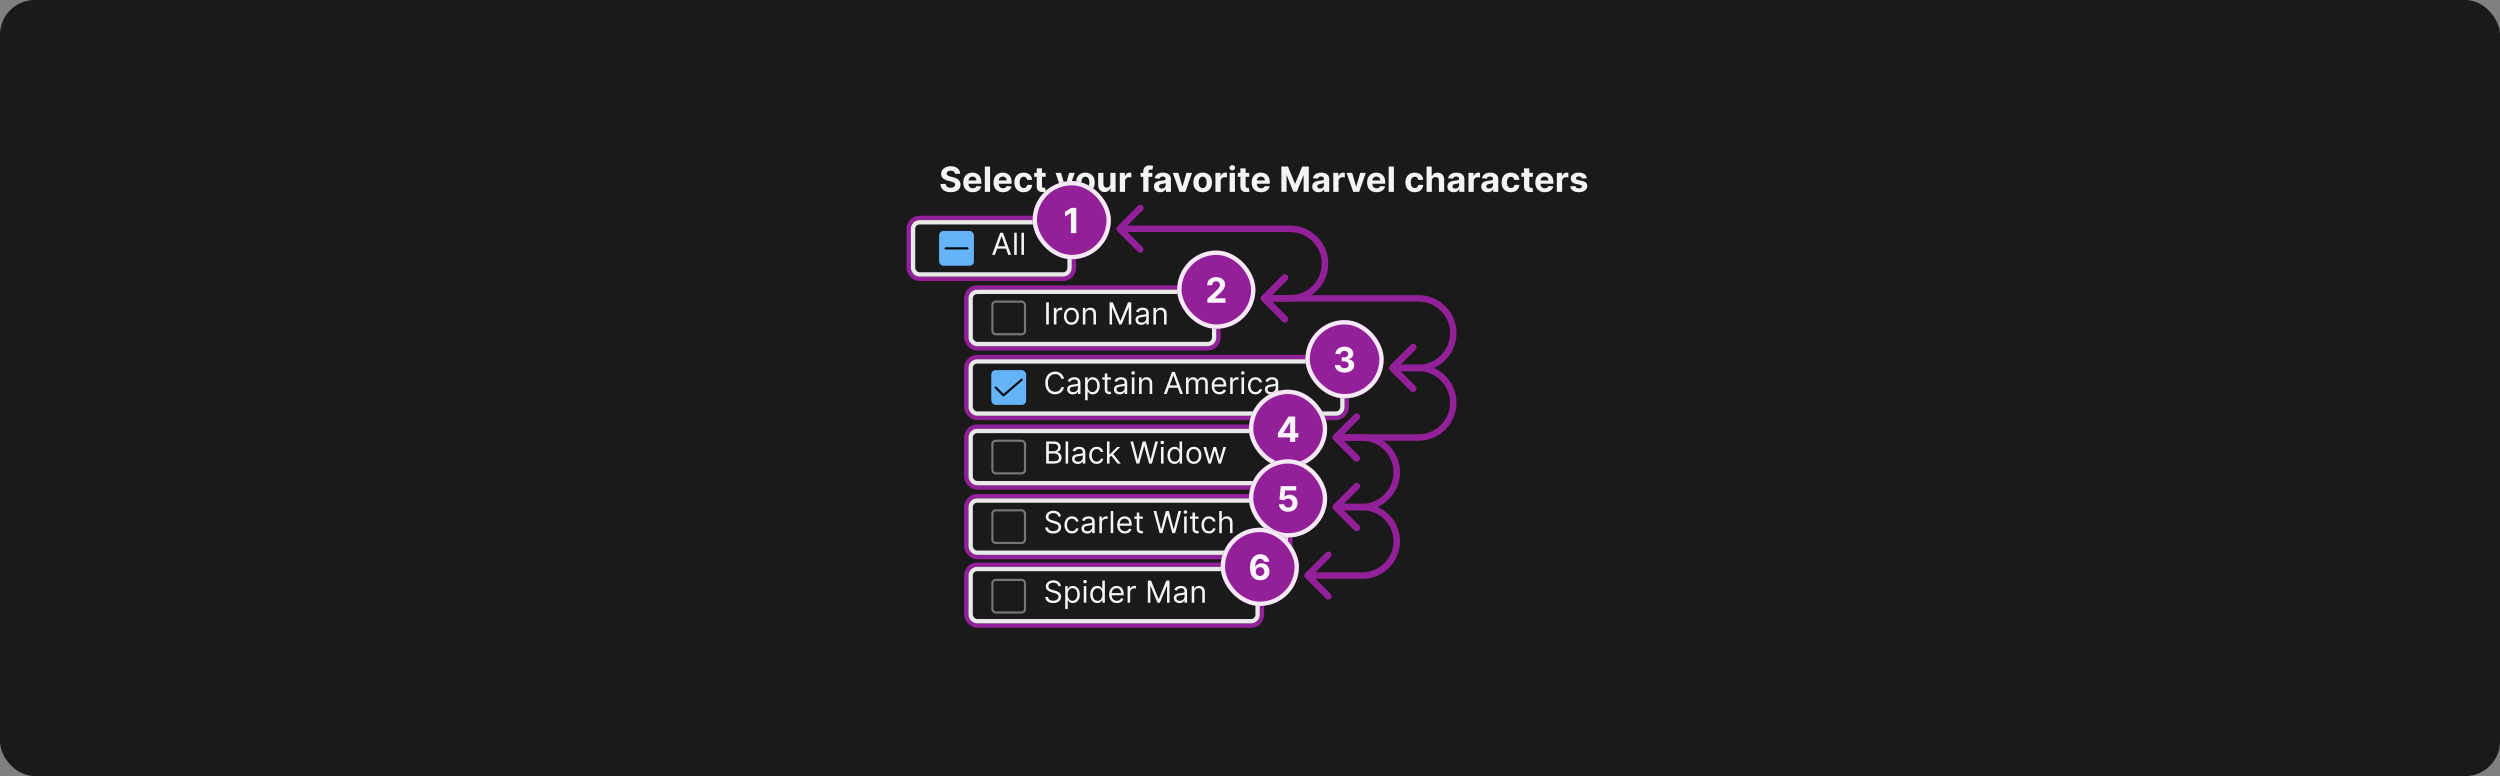 <svg width="1150" height="357" viewBox="0 0 1150 357" fill="none" xmlns="http://www.w3.org/2000/svg">
<rect x="0" y="0" width="1150" height="357" fill="#808080" stroke="none"/>
<rect width="1150" height="357" rx="16" fill="#1A1A1A"/>
<path d="M439.324 79.96C439.278 79.502 439.083 79.146 438.739 78.892C438.394 78.638 437.926 78.511 437.335 78.511C436.934 78.511 436.595 78.568 436.318 78.682C436.042 78.792 435.83 78.945 435.682 79.142C435.538 79.339 435.466 79.562 435.466 79.812C435.458 80.021 435.502 80.203 435.597 80.358C435.695 80.513 435.83 80.648 436 80.761C436.17 80.871 436.367 80.968 436.591 81.051C436.814 81.131 437.053 81.199 437.307 81.256L438.352 81.506C438.86 81.619 439.326 81.771 439.75 81.96C440.174 82.15 440.542 82.383 440.852 82.659C441.163 82.936 441.403 83.261 441.574 83.636C441.748 84.011 441.837 84.441 441.841 84.926C441.837 85.638 441.655 86.256 441.295 86.778C440.939 87.297 440.424 87.701 439.75 87.989C439.08 88.273 438.271 88.415 437.324 88.415C436.384 88.415 435.566 88.271 434.869 87.983C434.176 87.695 433.634 87.269 433.244 86.704C432.858 86.136 432.655 85.434 432.636 84.597H435.017C435.044 84.987 435.155 85.312 435.352 85.574C435.553 85.831 435.82 86.026 436.153 86.159C436.491 86.288 436.871 86.352 437.295 86.352C437.712 86.352 438.074 86.292 438.381 86.171C438.691 86.049 438.932 85.881 439.102 85.665C439.273 85.449 439.358 85.201 439.358 84.921C439.358 84.659 439.28 84.439 439.125 84.261C438.973 84.083 438.75 83.932 438.455 83.807C438.163 83.682 437.805 83.568 437.381 83.466L436.114 83.148C435.133 82.909 434.358 82.536 433.79 82.028C433.222 81.521 432.939 80.837 432.943 79.977C432.939 79.273 433.127 78.657 433.506 78.131C433.888 77.604 434.413 77.193 435.08 76.898C435.746 76.602 436.504 76.454 437.352 76.454C438.216 76.454 438.97 76.602 439.614 76.898C440.261 77.193 440.765 77.604 441.125 78.131C441.485 78.657 441.67 79.267 441.682 79.96H439.324ZM447.428 88.421C446.53 88.421 445.757 88.239 445.109 87.875C444.465 87.508 443.969 86.989 443.621 86.318C443.272 85.644 443.098 84.847 443.098 83.926C443.098 83.028 443.272 82.24 443.621 81.562C443.969 80.885 444.46 80.356 445.092 79.977C445.729 79.599 446.475 79.409 447.331 79.409C447.907 79.409 448.443 79.502 448.939 79.688C449.439 79.869 449.875 80.144 450.246 80.511C450.621 80.879 450.912 81.341 451.121 81.898C451.329 82.451 451.433 83.099 451.433 83.841V84.506H444.064V83.006H449.155C449.155 82.657 449.079 82.349 448.928 82.079C448.776 81.811 448.566 81.6 448.297 81.449C448.032 81.294 447.723 81.216 447.371 81.216C447.003 81.216 446.678 81.301 446.393 81.472C446.113 81.638 445.893 81.864 445.734 82.148C445.575 82.428 445.494 82.74 445.49 83.085V84.511C445.49 84.943 445.57 85.316 445.729 85.631C445.892 85.945 446.121 86.188 446.416 86.358C446.712 86.528 447.062 86.614 447.467 86.614C447.736 86.614 447.982 86.576 448.206 86.5C448.429 86.424 448.621 86.311 448.78 86.159C448.939 86.008 449.06 85.822 449.143 85.602L451.382 85.75C451.268 86.288 451.036 86.758 450.683 87.159C450.335 87.557 449.884 87.867 449.331 88.091C448.782 88.311 448.147 88.421 447.428 88.421ZM455.433 76.614V88.25H453.013V76.614H455.433ZM461.349 88.421C460.452 88.421 459.679 88.239 459.031 87.875C458.387 87.508 457.891 86.989 457.543 86.318C457.194 85.644 457.02 84.847 457.02 83.926C457.02 83.028 457.194 82.24 457.543 81.562C457.891 80.885 458.382 80.356 459.014 79.977C459.651 79.599 460.397 79.409 461.253 79.409C461.829 79.409 462.365 79.502 462.861 79.688C463.361 79.869 463.796 80.144 464.168 80.511C464.543 80.879 464.834 81.341 465.043 81.898C465.251 82.451 465.355 83.099 465.355 83.841V84.506H457.986V83.006H463.077C463.077 82.657 463.001 82.349 462.849 82.079C462.698 81.811 462.488 81.6 462.219 81.449C461.954 81.294 461.645 81.216 461.293 81.216C460.925 81.216 460.599 81.301 460.315 81.472C460.035 81.638 459.815 81.864 459.656 82.148C459.497 82.428 459.416 82.74 459.412 83.085V84.511C459.412 84.943 459.491 85.316 459.651 85.631C459.813 85.945 460.043 86.188 460.338 86.358C460.634 86.528 460.984 86.614 461.389 86.614C461.658 86.614 461.904 86.576 462.128 86.5C462.351 86.424 462.543 86.311 462.702 86.159C462.861 86.008 462.982 85.822 463.065 85.602L465.304 85.75C465.19 86.288 464.957 86.758 464.605 87.159C464.257 87.557 463.806 87.867 463.253 88.091C462.704 88.311 462.069 88.421 461.349 88.421ZM470.878 88.421C469.984 88.421 469.215 88.231 468.571 87.852C467.931 87.47 467.438 86.939 467.094 86.261C466.753 85.583 466.582 84.803 466.582 83.921C466.582 83.026 466.755 82.242 467.099 81.568C467.448 80.89 467.942 80.362 468.582 79.983C469.223 79.6 469.984 79.409 470.866 79.409C471.628 79.409 472.295 79.547 472.866 79.824C473.438 80.1 473.891 80.489 474.224 80.989C474.558 81.489 474.741 82.076 474.776 82.75H472.491C472.427 82.314 472.257 81.964 471.98 81.699C471.707 81.43 471.349 81.296 470.906 81.296C470.531 81.296 470.204 81.398 469.923 81.602C469.647 81.803 469.431 82.097 469.276 82.483C469.12 82.869 469.043 83.337 469.043 83.886C469.043 84.443 469.118 84.917 469.27 85.307C469.425 85.697 469.643 85.994 469.923 86.199C470.204 86.403 470.531 86.506 470.906 86.506C471.183 86.506 471.431 86.449 471.651 86.335C471.874 86.222 472.058 86.057 472.202 85.841C472.349 85.621 472.446 85.358 472.491 85.051H474.776C474.738 85.718 474.556 86.305 474.23 86.812C473.908 87.316 473.463 87.71 472.895 87.994C472.327 88.278 471.654 88.421 470.878 88.421ZM480.967 79.523V81.341H475.712V79.523H480.967ZM476.905 77.432H479.325V85.568C479.325 85.792 479.359 85.966 479.428 86.091C479.496 86.212 479.59 86.297 479.712 86.347C479.837 86.396 479.981 86.421 480.143 86.421C480.257 86.421 480.371 86.411 480.484 86.392C480.598 86.369 480.685 86.352 480.746 86.341L481.126 88.142C481.005 88.18 480.835 88.224 480.615 88.273C480.395 88.326 480.128 88.358 479.814 88.369C479.231 88.392 478.719 88.314 478.28 88.136C477.844 87.958 477.505 87.682 477.263 87.307C477.02 86.932 476.901 86.458 476.905 85.886V77.432ZM487.741 91.506C487.435 91.506 487.147 91.481 486.878 91.432C486.613 91.386 486.393 91.329 486.219 91.261L486.764 89.449C487.192 89.581 487.552 89.615 487.844 89.551C488.139 89.49 488.372 89.263 488.543 88.869L488.685 88.5L485.554 79.523H488.099L489.906 85.932H489.997L491.821 79.523L494.384 79.534L490.991 89.193C490.829 89.659 490.607 90.064 490.327 90.409C490.05 90.758 489.7 91.026 489.276 91.216C488.851 91.409 488.34 91.506 487.741 91.506ZM499.284 88.421C498.402 88.421 497.638 88.233 496.994 87.858C496.354 87.479 495.86 86.953 495.511 86.278C495.163 85.6 494.989 84.814 494.989 83.921C494.989 83.019 495.163 82.231 495.511 81.557C495.86 80.879 496.354 80.352 496.994 79.977C497.638 79.599 498.402 79.409 499.284 79.409C500.167 79.409 500.928 79.599 501.568 79.977C502.212 80.352 502.708 80.879 503.057 81.557C503.405 82.231 503.58 83.019 503.58 83.921C503.58 84.814 503.405 85.6 503.057 86.278C502.708 86.953 502.212 87.479 501.568 87.858C500.928 88.233 500.167 88.421 499.284 88.421ZM499.295 86.546C499.697 86.546 500.032 86.432 500.301 86.204C500.57 85.974 500.773 85.659 500.909 85.261C501.049 84.864 501.119 84.411 501.119 83.903C501.119 83.396 501.049 82.943 500.909 82.546C500.773 82.148 500.57 81.833 500.301 81.602C500.032 81.371 499.697 81.256 499.295 81.256C498.89 81.256 498.549 81.371 498.273 81.602C498 81.833 497.794 82.148 497.653 82.546C497.517 82.943 497.449 83.396 497.449 83.903C497.449 84.411 497.517 84.864 497.653 85.261C497.794 85.659 498 85.974 498.273 86.204C498.549 86.432 498.89 86.546 499.295 86.546ZM510.75 84.534V79.523H513.17V88.25H510.847V86.665H510.756C510.559 87.176 510.231 87.587 509.773 87.898C509.318 88.208 508.763 88.364 508.108 88.364C507.525 88.364 507.011 88.231 506.568 87.966C506.125 87.701 505.778 87.324 505.528 86.835C505.282 86.347 505.157 85.761 505.153 85.079V79.523H507.574V84.648C507.578 85.163 507.716 85.57 507.989 85.869C508.261 86.169 508.627 86.318 509.085 86.318C509.377 86.318 509.65 86.252 509.903 86.119C510.157 85.983 510.362 85.782 510.517 85.517C510.676 85.252 510.754 84.924 510.75 84.534ZM515.107 88.25V79.523H517.453V81.046H517.544C517.703 80.504 517.97 80.095 518.345 79.818C518.72 79.538 519.152 79.398 519.641 79.398C519.762 79.398 519.893 79.405 520.033 79.421C520.173 79.436 520.296 79.456 520.402 79.483V81.631C520.288 81.597 520.131 81.566 519.93 81.54C519.73 81.513 519.546 81.5 519.379 81.5C519.023 81.5 518.705 81.578 518.425 81.733C518.148 81.885 517.929 82.097 517.766 82.369C517.607 82.642 517.527 82.956 517.527 83.312V88.25H515.107ZM530.05 79.523V81.341H524.663V79.523H530.05ZM525.896 88.25V78.892C525.896 78.26 526.019 77.735 526.266 77.318C526.516 76.901 526.857 76.589 527.288 76.381C527.72 76.172 528.211 76.068 528.76 76.068C529.131 76.068 529.47 76.097 529.777 76.153C530.088 76.21 530.319 76.261 530.47 76.307L530.038 78.125C529.944 78.095 529.826 78.066 529.686 78.04C529.55 78.013 529.41 78 529.266 78C528.91 78 528.661 78.083 528.521 78.25C528.381 78.413 528.311 78.642 528.311 78.938V88.25H525.896ZM533.705 88.415C533.148 88.415 532.652 88.318 532.216 88.125C531.78 87.928 531.436 87.638 531.182 87.256C530.932 86.869 530.807 86.388 530.807 85.812C530.807 85.328 530.896 84.921 531.074 84.591C531.252 84.261 531.494 83.996 531.801 83.796C532.108 83.595 532.456 83.443 532.847 83.341C533.241 83.239 533.653 83.167 534.085 83.125C534.593 83.072 535.002 83.023 535.312 82.977C535.623 82.928 535.848 82.856 535.989 82.761C536.129 82.667 536.199 82.526 536.199 82.341V82.307C536.199 81.947 536.085 81.669 535.858 81.472C535.634 81.275 535.316 81.176 534.903 81.176C534.468 81.176 534.121 81.273 533.864 81.466C533.606 81.655 533.436 81.894 533.352 82.182L531.114 82C531.227 81.47 531.451 81.011 531.784 80.625C532.117 80.235 532.547 79.936 533.074 79.727C533.604 79.515 534.218 79.409 534.915 79.409C535.4 79.409 535.864 79.466 536.307 79.579C536.754 79.693 537.15 79.869 537.494 80.108C537.843 80.347 538.117 80.653 538.318 81.028C538.519 81.4 538.619 81.845 538.619 82.364V88.25H536.324V87.04H536.256C536.116 87.312 535.928 87.553 535.693 87.761C535.458 87.966 535.176 88.127 534.847 88.244C534.517 88.358 534.136 88.415 533.705 88.415ZM534.398 86.744C534.754 86.744 535.068 86.674 535.341 86.534C535.614 86.39 535.828 86.197 535.983 85.954C536.138 85.712 536.216 85.438 536.216 85.131V84.204C536.14 84.254 536.036 84.299 535.903 84.341C535.775 84.379 535.629 84.415 535.466 84.449C535.303 84.479 535.14 84.508 534.977 84.534C534.814 84.557 534.667 84.578 534.534 84.597C534.25 84.638 534.002 84.704 533.79 84.796C533.578 84.886 533.413 85.01 533.295 85.165C533.178 85.316 533.119 85.506 533.119 85.733C533.119 86.062 533.239 86.314 533.477 86.489C533.72 86.659 534.027 86.744 534.398 86.744ZM548.321 79.523L545.27 88.25H542.543L539.491 79.523H542.048L543.861 85.767H543.952L545.759 79.523H548.321ZM553.222 88.421C552.339 88.421 551.576 88.233 550.932 87.858C550.292 87.479 549.797 86.953 549.449 86.278C549.1 85.6 548.926 84.814 548.926 83.921C548.926 83.019 549.1 82.231 549.449 81.557C549.797 80.879 550.292 80.352 550.932 79.977C551.576 79.599 552.339 79.409 553.222 79.409C554.104 79.409 554.866 79.599 555.506 79.977C556.15 80.352 556.646 80.879 556.994 81.557C557.343 82.231 557.517 83.019 557.517 83.921C557.517 84.814 557.343 85.6 556.994 86.278C556.646 86.953 556.15 87.479 555.506 87.858C554.866 88.233 554.104 88.421 553.222 88.421ZM553.233 86.546C553.634 86.546 553.97 86.432 554.239 86.204C554.508 85.974 554.71 85.659 554.847 85.261C554.987 84.864 555.057 84.411 555.057 83.903C555.057 83.396 554.987 82.943 554.847 82.546C554.71 82.148 554.508 81.833 554.239 81.602C553.97 81.371 553.634 81.256 553.233 81.256C552.828 81.256 552.487 81.371 552.21 81.602C551.938 81.833 551.731 82.148 551.591 82.546C551.455 82.943 551.386 83.396 551.386 83.903C551.386 84.411 551.455 84.864 551.591 85.261C551.731 85.659 551.938 85.974 552.21 86.204C552.487 86.432 552.828 86.546 553.233 86.546ZM559.091 88.25V79.523H561.438V81.046H561.528C561.688 80.504 561.955 80.095 562.33 79.818C562.705 79.538 563.136 79.398 563.625 79.398C563.746 79.398 563.877 79.405 564.017 79.421C564.157 79.436 564.28 79.456 564.386 79.483V81.631C564.273 81.597 564.116 81.566 563.915 81.54C563.714 81.513 563.53 81.5 563.364 81.5C563.008 81.5 562.689 81.578 562.409 81.733C562.133 81.885 561.913 82.097 561.75 82.369C561.591 82.642 561.511 82.956 561.511 83.312V88.25H559.091ZM565.638 88.25V79.523H568.058V88.25H565.638ZM566.859 78.398C566.5 78.398 566.191 78.278 565.933 78.04C565.676 77.797 565.547 77.508 565.547 77.171C565.547 76.837 565.676 76.551 565.933 76.312C566.191 76.07 566.498 75.949 566.854 75.949C567.217 75.949 567.526 76.07 567.78 76.312C568.037 76.551 568.166 76.837 568.166 77.171C568.166 77.508 568.037 77.797 567.78 78.04C567.526 78.278 567.219 78.398 566.859 78.398ZM574.639 79.523V81.341H569.384V79.523H574.639ZM570.577 77.432H572.997V85.568C572.997 85.792 573.031 85.966 573.099 86.091C573.168 86.212 573.262 86.297 573.384 86.347C573.509 86.396 573.652 86.421 573.815 86.421C573.929 86.421 574.043 86.411 574.156 86.392C574.27 86.369 574.357 86.352 574.418 86.341L574.798 88.142C574.677 88.18 574.507 88.224 574.287 88.273C574.067 88.326 573.8 88.358 573.486 88.369C572.902 88.392 572.391 88.314 571.952 88.136C571.516 87.958 571.177 87.682 570.935 87.307C570.692 86.932 570.573 86.458 570.577 85.886V77.432ZM580.099 88.421C579.202 88.421 578.429 88.239 577.781 87.875C577.137 87.508 576.641 86.989 576.293 86.318C575.944 85.644 575.77 84.847 575.77 83.926C575.77 83.028 575.944 82.24 576.293 81.562C576.641 80.885 577.132 80.356 577.764 79.977C578.401 79.599 579.147 79.409 580.003 79.409C580.579 79.409 581.115 79.502 581.611 79.688C582.111 79.869 582.546 80.144 582.918 80.511C583.293 80.879 583.584 81.341 583.793 81.898C584.001 82.451 584.105 83.099 584.105 83.841V84.506H576.736V83.006H581.827C581.827 82.657 581.751 82.349 581.599 82.079C581.448 81.811 581.238 81.6 580.969 81.449C580.704 81.294 580.395 81.216 580.043 81.216C579.675 81.216 579.349 81.301 579.065 81.472C578.785 81.638 578.565 81.864 578.406 82.148C578.247 82.428 578.166 82.74 578.162 83.085V84.511C578.162 84.943 578.241 85.316 578.401 85.631C578.563 85.945 578.793 86.188 579.088 86.358C579.384 86.528 579.734 86.614 580.139 86.614C580.408 86.614 580.654 86.576 580.878 86.5C581.101 86.424 581.293 86.311 581.452 86.159C581.611 86.008 581.732 85.822 581.815 85.602L584.054 85.75C583.94 86.288 583.707 86.758 583.355 87.159C583.007 87.557 582.556 87.867 582.003 88.091C581.454 88.311 580.819 88.421 580.099 88.421ZM589.433 76.614H592.467L595.672 84.432H595.808L599.013 76.614H602.047V88.25H599.661V80.676H599.564L596.553 88.193H594.928L591.916 80.648H591.82V88.25H589.433V76.614ZM606.517 88.415C605.96 88.415 605.464 88.318 605.028 88.125C604.593 87.928 604.248 87.638 603.994 87.256C603.744 86.869 603.619 86.388 603.619 85.812C603.619 85.328 603.708 84.921 603.886 84.591C604.064 84.261 604.307 83.996 604.614 83.796C604.92 83.595 605.269 83.443 605.659 83.341C606.053 83.239 606.466 83.167 606.898 83.125C607.405 83.072 607.814 83.023 608.125 82.977C608.436 82.928 608.661 82.856 608.801 82.761C608.941 82.667 609.011 82.526 609.011 82.341V82.307C609.011 81.947 608.898 81.669 608.67 81.472C608.447 81.275 608.129 81.176 607.716 81.176C607.28 81.176 606.934 81.273 606.676 81.466C606.419 81.655 606.248 81.894 606.165 82.182L603.926 82C604.04 81.47 604.263 81.011 604.597 80.625C604.93 80.235 605.36 79.936 605.886 79.727C606.417 79.515 607.03 79.409 607.727 79.409C608.212 79.409 608.676 79.466 609.119 79.579C609.566 79.693 609.962 79.869 610.307 80.108C610.655 80.347 610.93 80.653 611.131 81.028C611.331 81.4 611.432 81.845 611.432 82.364V88.25H609.136V87.04H609.068C608.928 87.312 608.741 87.553 608.506 87.761C608.271 87.966 607.989 88.127 607.659 88.244C607.33 88.358 606.949 88.415 606.517 88.415ZM607.21 86.744C607.566 86.744 607.881 86.674 608.153 86.534C608.426 86.39 608.64 86.197 608.795 85.954C608.951 85.712 609.028 85.438 609.028 85.131V84.204C608.953 84.254 608.848 84.299 608.716 84.341C608.587 84.379 608.441 84.415 608.278 84.449C608.116 84.479 607.953 84.508 607.79 84.534C607.627 84.557 607.479 84.578 607.347 84.597C607.063 84.638 606.814 84.704 606.602 84.796C606.39 84.886 606.225 85.01 606.108 85.165C605.991 85.316 605.932 85.506 605.932 85.733C605.932 86.062 606.051 86.314 606.29 86.489C606.532 86.659 606.839 86.744 607.21 86.744ZM613.31 88.25V79.523H615.656V81.046H615.747C615.906 80.504 616.173 80.095 616.548 79.818C616.923 79.538 617.355 79.398 617.844 79.398C617.965 79.398 618.096 79.405 618.236 79.421C618.376 79.436 618.499 79.456 618.605 79.483V81.631C618.491 81.597 618.334 81.566 618.134 81.54C617.933 81.513 617.749 81.5 617.582 81.5C617.226 81.5 616.908 81.578 616.628 81.733C616.351 81.885 616.132 82.097 615.969 82.369C615.81 82.642 615.73 82.956 615.73 83.312V88.25H613.31ZM628.259 79.523L625.207 88.25H622.48L619.429 79.523H621.986L623.798 85.767H623.889L625.696 79.523H628.259ZM633.193 88.421C632.295 88.421 631.523 88.239 630.875 87.875C630.231 87.508 629.735 86.989 629.386 86.318C629.038 85.644 628.864 84.847 628.864 83.926C628.864 83.028 629.038 82.24 629.386 81.562C629.735 80.885 630.225 80.356 630.858 79.977C631.494 79.599 632.241 79.409 633.097 79.409C633.672 79.409 634.208 79.502 634.705 79.688C635.205 79.869 635.64 80.144 636.011 80.511C636.386 80.879 636.678 81.341 636.886 81.898C637.095 82.451 637.199 83.099 637.199 83.841V84.506H629.83V83.006H634.92C634.92 82.657 634.845 82.349 634.693 82.079C634.542 81.811 634.331 81.6 634.062 81.449C633.797 81.294 633.489 81.216 633.136 81.216C632.769 81.216 632.443 81.301 632.159 81.472C631.879 81.638 631.659 81.864 631.5 82.148C631.341 82.428 631.259 82.74 631.256 83.085V84.511C631.256 84.943 631.335 85.316 631.494 85.631C631.657 85.945 631.886 86.188 632.182 86.358C632.477 86.528 632.828 86.614 633.233 86.614C633.502 86.614 633.748 86.576 633.972 86.5C634.195 86.424 634.386 86.311 634.545 86.159C634.705 86.008 634.826 85.822 634.909 85.602L637.148 85.75C637.034 86.288 636.801 86.758 636.449 87.159C636.1 87.557 635.65 87.867 635.097 88.091C634.547 88.311 633.913 88.421 633.193 88.421ZM641.199 76.614V88.25H638.778V76.614H641.199ZM650.784 88.421C649.89 88.421 649.121 88.231 648.477 87.852C647.837 87.47 647.345 86.939 647 86.261C646.659 85.583 646.489 84.803 646.489 83.921C646.489 83.026 646.661 82.242 647.006 81.568C647.354 80.89 647.848 80.362 648.489 79.983C649.129 79.6 649.89 79.409 650.773 79.409C651.534 79.409 652.201 79.547 652.773 79.824C653.345 80.1 653.797 80.489 654.131 80.989C654.464 81.489 654.648 82.076 654.682 82.75H652.398C652.333 82.314 652.163 81.964 651.886 81.699C651.614 81.43 651.256 81.296 650.812 81.296C650.438 81.296 650.11 81.398 649.83 81.602C649.553 81.803 649.337 82.097 649.182 82.483C649.027 82.869 648.949 83.337 648.949 83.886C648.949 84.443 649.025 84.917 649.176 85.307C649.331 85.697 649.549 85.994 649.83 86.199C650.11 86.403 650.438 86.506 650.812 86.506C651.089 86.506 651.337 86.449 651.557 86.335C651.78 86.222 651.964 86.057 652.108 85.841C652.256 85.621 652.352 85.358 652.398 85.051H654.682C654.644 85.718 654.462 86.305 654.136 86.812C653.814 87.316 653.369 87.71 652.801 87.994C652.233 88.278 651.561 88.421 650.784 88.421ZM658.652 83.204V88.25H656.232V76.614H658.584V81.062H658.686C658.883 80.547 659.201 80.144 659.641 79.852C660.08 79.557 660.631 79.409 661.294 79.409C661.9 79.409 662.429 79.542 662.879 79.807C663.334 80.068 663.686 80.445 663.936 80.938C664.19 81.426 664.315 82.011 664.311 82.693V88.25H661.891V83.125C661.894 82.587 661.758 82.169 661.482 81.869C661.209 81.57 660.826 81.421 660.334 81.421C660.004 81.421 659.713 81.49 659.459 81.631C659.209 81.771 659.012 81.975 658.868 82.244C658.728 82.51 658.656 82.829 658.652 83.204ZM668.705 88.415C668.148 88.415 667.652 88.318 667.216 88.125C666.78 87.928 666.436 87.638 666.182 87.256C665.932 86.869 665.807 86.388 665.807 85.812C665.807 85.328 665.896 84.921 666.074 84.591C666.252 84.261 666.494 83.996 666.801 83.796C667.108 83.595 667.456 83.443 667.847 83.341C668.241 83.239 668.653 83.167 669.085 83.125C669.593 83.072 670.002 83.023 670.312 82.977C670.623 82.928 670.848 82.856 670.989 82.761C671.129 82.667 671.199 82.526 671.199 82.341V82.307C671.199 81.947 671.085 81.669 670.858 81.472C670.634 81.275 670.316 81.176 669.903 81.176C669.468 81.176 669.121 81.273 668.864 81.466C668.606 81.655 668.436 81.894 668.352 82.182L666.114 82C666.227 81.47 666.451 81.011 666.784 80.625C667.117 80.235 667.547 79.936 668.074 79.727C668.604 79.515 669.218 79.409 669.915 79.409C670.4 79.409 670.864 79.466 671.307 79.579C671.754 79.693 672.15 79.869 672.494 80.108C672.843 80.347 673.117 80.653 673.318 81.028C673.519 81.4 673.619 81.845 673.619 82.364V88.25H671.324V87.04H671.256C671.116 87.312 670.928 87.553 670.693 87.761C670.458 87.966 670.176 88.127 669.847 88.244C669.517 88.358 669.136 88.415 668.705 88.415ZM669.398 86.744C669.754 86.744 670.068 86.674 670.341 86.534C670.614 86.39 670.828 86.197 670.983 85.954C671.138 85.712 671.216 85.438 671.216 85.131V84.204C671.14 84.254 671.036 84.299 670.903 84.341C670.775 84.379 670.629 84.415 670.466 84.449C670.303 84.479 670.14 84.508 669.977 84.534C669.814 84.557 669.667 84.578 669.534 84.597C669.25 84.638 669.002 84.704 668.79 84.796C668.578 84.886 668.413 85.01 668.295 85.165C668.178 85.316 668.119 85.506 668.119 85.733C668.119 86.062 668.239 86.314 668.477 86.489C668.72 86.659 669.027 86.744 669.398 86.744ZM675.497 88.25V79.523H677.844V81.046H677.935C678.094 80.504 678.361 80.095 678.736 79.818C679.111 79.538 679.543 79.398 680.031 79.398C680.152 79.398 680.283 79.405 680.423 79.421C680.563 79.436 680.687 79.456 680.793 79.483V81.631C680.679 81.597 680.522 81.566 680.321 81.54C680.12 81.513 679.937 81.5 679.77 81.5C679.414 81.5 679.096 81.578 678.815 81.733C678.539 81.885 678.319 82.097 678.156 82.369C677.997 82.642 677.918 82.956 677.918 83.312V88.25H675.497ZM684.283 88.415C683.726 88.415 683.23 88.318 682.794 88.125C682.358 87.928 682.014 87.638 681.76 87.256C681.51 86.869 681.385 86.388 681.385 85.812C681.385 85.328 681.474 84.921 681.652 84.591C681.83 84.261 682.072 83.996 682.379 83.796C682.686 83.595 683.035 83.443 683.425 83.341C683.819 83.239 684.232 83.167 684.663 83.125C685.171 83.072 685.58 83.023 685.891 82.977C686.201 82.928 686.427 82.856 686.567 82.761C686.707 82.667 686.777 82.526 686.777 82.341V82.307C686.777 81.947 686.663 81.669 686.436 81.472C686.213 81.275 685.894 81.176 685.482 81.176C685.046 81.176 684.699 81.273 684.442 81.466C684.184 81.655 684.014 81.894 683.93 82.182L681.692 82C681.805 81.47 682.029 81.011 682.362 80.625C682.696 80.235 683.125 79.936 683.652 79.727C684.182 79.515 684.796 79.409 685.493 79.409C685.978 79.409 686.442 79.466 686.885 79.579C687.332 79.693 687.728 79.869 688.072 80.108C688.421 80.347 688.696 80.653 688.896 81.028C689.097 81.4 689.197 81.845 689.197 82.364V88.25H686.902V87.04H686.834C686.694 87.312 686.506 87.553 686.271 87.761C686.036 87.966 685.754 88.127 685.425 88.244C685.095 88.358 684.714 88.415 684.283 88.415ZM684.976 86.744C685.332 86.744 685.646 86.674 685.919 86.534C686.192 86.39 686.406 86.197 686.561 85.954C686.716 85.712 686.794 85.438 686.794 85.131V84.204C686.718 84.254 686.614 84.299 686.482 84.341C686.353 84.379 686.207 84.415 686.044 84.449C685.881 84.479 685.718 84.508 685.555 84.534C685.393 84.557 685.245 84.578 685.112 84.597C684.828 84.638 684.58 84.704 684.368 84.796C684.156 84.886 683.991 85.01 683.874 85.165C683.756 85.316 683.697 85.506 683.697 85.733C683.697 86.062 683.817 86.314 684.055 86.489C684.298 86.659 684.605 86.744 684.976 86.744ZM695.018 88.421C694.125 88.421 693.356 88.231 692.712 87.852C692.071 87.47 691.579 86.939 691.234 86.261C690.893 85.583 690.723 84.803 690.723 83.921C690.723 83.026 690.895 82.242 691.24 81.568C691.589 80.89 692.083 80.362 692.723 79.983C693.363 79.6 694.125 79.409 695.007 79.409C695.768 79.409 696.435 79.547 697.007 79.824C697.579 80.1 698.032 80.489 698.365 80.989C698.698 81.489 698.882 82.076 698.916 82.75H696.632C696.568 82.314 696.397 81.964 696.121 81.699C695.848 81.43 695.49 81.296 695.047 81.296C694.672 81.296 694.344 81.398 694.064 81.602C693.787 81.803 693.571 82.097 693.416 82.483C693.261 82.869 693.183 83.337 693.183 83.886C693.183 84.443 693.259 84.917 693.411 85.307C693.566 85.697 693.784 85.994 694.064 86.199C694.344 86.403 694.672 86.506 695.047 86.506C695.323 86.506 695.571 86.449 695.791 86.335C696.015 86.222 696.198 86.057 696.342 85.841C696.49 85.621 696.587 85.358 696.632 85.051H698.916C698.878 85.718 698.696 86.305 698.371 86.812C698.049 87.316 697.604 87.71 697.036 87.994C696.467 88.278 695.795 88.421 695.018 88.421ZM705.108 79.523V81.341H699.852V79.523H705.108ZM701.045 77.432H703.466V85.568C703.466 85.792 703.5 85.966 703.568 86.091C703.636 86.212 703.731 86.297 703.852 86.347C703.977 86.396 704.121 86.421 704.284 86.421C704.398 86.421 704.511 86.411 704.625 86.392C704.739 86.369 704.826 86.352 704.886 86.341L705.267 88.142C705.146 88.18 704.975 88.224 704.756 88.273C704.536 88.326 704.269 88.358 703.955 88.369C703.371 88.392 702.86 88.314 702.42 88.136C701.985 87.958 701.646 87.682 701.403 87.307C701.161 86.932 701.042 86.458 701.045 85.886V77.432ZM710.568 88.421C709.67 88.421 708.898 88.239 708.25 87.875C707.606 87.508 707.11 86.989 706.761 86.318C706.413 85.644 706.239 84.847 706.239 83.926C706.239 83.028 706.413 82.24 706.761 81.562C707.11 80.885 707.6 80.356 708.233 79.977C708.869 79.599 709.616 79.409 710.472 79.409C711.047 79.409 711.583 79.502 712.08 79.688C712.58 79.869 713.015 80.144 713.386 80.511C713.761 80.879 714.053 81.341 714.261 81.898C714.47 82.451 714.574 83.099 714.574 83.841V84.506H707.205V83.006H712.295C712.295 82.657 712.22 82.349 712.068 82.079C711.917 81.811 711.706 81.6 711.438 81.449C711.172 81.294 710.864 81.216 710.511 81.216C710.144 81.216 709.818 81.301 709.534 81.472C709.254 81.638 709.034 81.864 708.875 82.148C708.716 82.428 708.634 82.74 708.631 83.085V84.511C708.631 84.943 708.71 85.316 708.869 85.631C709.032 85.945 709.261 86.188 709.557 86.358C709.852 86.528 710.203 86.614 710.608 86.614C710.877 86.614 711.123 86.576 711.347 86.5C711.57 86.424 711.761 86.311 711.92 86.159C712.08 86.008 712.201 85.822 712.284 85.602L714.523 85.75C714.409 86.288 714.176 86.758 713.824 87.159C713.475 87.557 713.025 87.867 712.472 88.091C711.922 88.311 711.288 88.421 710.568 88.421ZM716.153 88.25V79.523H718.5V81.046H718.591C718.75 80.504 719.017 80.095 719.392 79.818C719.767 79.538 720.199 79.398 720.688 79.398C720.809 79.398 720.939 79.405 721.08 79.421C721.22 79.436 721.343 79.456 721.449 79.483V81.631C721.335 81.597 721.178 81.566 720.977 81.54C720.777 81.513 720.593 81.5 720.426 81.5C720.07 81.5 719.752 81.578 719.472 81.733C719.195 81.885 718.975 82.097 718.812 82.369C718.653 82.642 718.574 82.956 718.574 83.312V88.25H716.153ZM729.962 82.011L727.746 82.148C727.708 81.958 727.626 81.788 727.501 81.636C727.376 81.481 727.212 81.358 727.007 81.267C726.806 81.172 726.566 81.125 726.286 81.125C725.911 81.125 725.594 81.204 725.337 81.364C725.079 81.519 724.95 81.727 724.95 81.989C724.95 82.197 725.034 82.373 725.2 82.517C725.367 82.661 725.653 82.776 726.058 82.864L727.638 83.182C728.486 83.356 729.119 83.636 729.536 84.023C729.952 84.409 730.161 84.917 730.161 85.546C730.161 86.117 729.992 86.619 729.655 87.051C729.321 87.483 728.863 87.82 728.28 88.062C727.7 88.301 727.032 88.421 726.274 88.421C725.119 88.421 724.198 88.18 723.513 87.699C722.831 87.214 722.431 86.555 722.314 85.722L724.695 85.597C724.767 85.949 724.941 86.218 725.217 86.403C725.494 86.585 725.848 86.676 726.28 86.676C726.704 86.676 727.045 86.595 727.303 86.432C727.564 86.265 727.696 86.051 727.7 85.79C727.696 85.57 727.604 85.39 727.422 85.25C727.24 85.106 726.96 84.996 726.581 84.921L725.07 84.619C724.217 84.449 723.583 84.153 723.166 83.733C722.753 83.312 722.547 82.776 722.547 82.125C722.547 81.564 722.698 81.081 723.001 80.676C723.308 80.271 723.738 79.958 724.291 79.739C724.848 79.519 725.5 79.409 726.246 79.409C727.348 79.409 728.215 79.642 728.848 80.108C729.484 80.574 729.856 81.208 729.962 82.011Z" fill="white" fill-opacity="0.95"/>
<rect x="432" y="106.25" width="16" height="16" rx="2" fill="#64B4FA"/>
<path d="M445 114.75H435C434.867 114.75 434.74 114.697 434.646 114.603C434.553 114.51 434.5 114.382 434.5 114.25C434.5 114.117 434.553 113.99 434.646 113.896C434.74 113.803 434.867 113.75 435 113.75H445C445.133 113.75 445.26 113.803 445.354 113.896C445.447 113.99 445.5 114.117 445.5 114.25C445.5 114.382 445.447 114.51 445.354 114.603C445.26 114.697 445.133 114.75 445 114.75Z" fill="black" fill-opacity="0.95"/>
<path d="M457.651 117.25H456.358L460.097 107.068H461.369L465.108 117.25H463.815L460.773 108.679H460.693L457.651 117.25ZM458.128 113.273H463.338V114.366H458.128V113.273ZM467.708 107.068V117.25H466.535V107.068H467.708ZM471.03 107.068V117.25H469.857V107.068H471.03Z" fill="white" fill-opacity="0.95"/>
<rect x="456.5" y="138.75" width="15" height="15" rx="1.5" stroke="white" stroke-opacity="0.4"/>
<path d="M482.466 139.068V149.25H481.233V139.068H482.466ZM484.779 149.25V141.614H485.912V142.767H485.992C486.131 142.389 486.383 142.083 486.748 141.847C487.112 141.612 487.523 141.494 487.981 141.494C488.067 141.494 488.175 141.496 488.304 141.499C488.433 141.503 488.531 141.508 488.597 141.514V142.707C488.557 142.697 488.466 142.683 488.324 142.663C488.184 142.639 488.037 142.628 487.881 142.628C487.51 142.628 487.179 142.706 486.887 142.862C486.599 143.014 486.37 143.226 486.201 143.498C486.035 143.766 485.952 144.073 485.952 144.418V149.25H484.779ZM492.858 149.409C492.168 149.409 491.564 149.245 491.043 148.917C490.526 148.589 490.122 148.13 489.83 147.54C489.542 146.95 489.398 146.26 489.398 145.472C489.398 144.676 489.542 143.982 489.83 143.388C490.122 142.795 490.526 142.335 491.043 142.006C491.564 141.678 492.168 141.514 492.858 141.514C493.547 141.514 494.15 141.678 494.667 142.006C495.188 142.335 495.592 142.795 495.881 143.388C496.172 143.982 496.318 144.676 496.318 145.472C496.318 146.26 496.172 146.95 495.881 147.54C495.592 148.13 495.188 148.589 494.667 148.917C494.15 149.245 493.547 149.409 492.858 149.409ZM492.858 148.355C493.381 148.355 493.812 148.221 494.15 147.952C494.488 147.684 494.739 147.331 494.901 146.893C495.064 146.456 495.145 145.982 495.145 145.472C495.145 144.961 495.064 144.486 494.901 144.045C494.739 143.604 494.488 143.248 494.15 142.976C493.812 142.704 493.381 142.568 492.858 142.568C492.334 142.568 491.903 142.704 491.565 142.976C491.227 143.248 490.977 143.604 490.814 144.045C490.652 144.486 490.571 144.961 490.571 145.472C490.571 145.982 490.652 146.456 490.814 146.893C490.977 147.331 491.227 147.684 491.565 147.952C491.903 148.221 492.334 148.355 492.858 148.355ZM499.282 144.656V149.25H498.109V141.614H499.243V142.807H499.342C499.521 142.419 499.793 142.107 500.157 141.872C500.522 141.634 500.993 141.514 501.569 141.514C502.086 141.514 502.539 141.62 502.926 141.832C503.314 142.041 503.616 142.359 503.831 142.787C504.047 143.211 504.154 143.748 504.154 144.398V149.25H502.981V144.477C502.981 143.877 502.825 143.41 502.514 143.075C502.202 142.737 501.775 142.568 501.231 142.568C500.857 142.568 500.522 142.649 500.227 142.812C499.935 142.974 499.705 143.211 499.536 143.523C499.367 143.834 499.282 144.212 499.282 144.656ZM510.395 139.068H511.867L515.327 147.52H515.446L518.906 139.068H520.378V149.25H519.225V141.514H519.125L515.943 149.25H514.83L511.648 141.514H511.548V149.25H510.395V139.068ZM524.938 149.429C524.454 149.429 524.015 149.338 523.621 149.156C523.226 148.97 522.913 148.703 522.681 148.355C522.449 148.004 522.333 147.58 522.333 147.082C522.333 146.645 522.419 146.29 522.592 146.018C522.764 145.743 522.994 145.528 523.283 145.372C523.571 145.216 523.889 145.1 524.237 145.024C524.589 144.945 524.942 144.882 525.296 144.835C525.76 144.776 526.136 144.731 526.425 144.701C526.716 144.668 526.929 144.613 527.061 144.537C527.197 144.461 527.265 144.328 527.265 144.139V144.099C527.265 143.609 527.131 143.228 526.862 142.956C526.597 142.684 526.194 142.548 525.654 142.548C525.094 142.548 524.655 142.671 524.337 142.916C524.018 143.161 523.795 143.423 523.665 143.702L522.552 143.304C522.751 142.84 523.016 142.479 523.347 142.22C523.682 141.958 524.047 141.776 524.441 141.673C524.839 141.567 525.23 141.514 525.614 141.514C525.86 141.514 526.141 141.544 526.46 141.604C526.781 141.66 527.091 141.778 527.389 141.957C527.691 142.136 527.941 142.406 528.14 142.767C528.339 143.128 528.438 143.612 528.438 144.219V149.25H527.265V148.216H527.205C527.126 148.382 526.993 148.559 526.808 148.748C526.622 148.937 526.375 149.098 526.067 149.23C525.759 149.363 525.382 149.429 524.938 149.429ZM525.117 148.375C525.581 148.375 525.972 148.284 526.29 148.102C526.612 147.919 526.854 147.684 527.016 147.396C527.182 147.107 527.265 146.804 527.265 146.486V145.412C527.215 145.472 527.106 145.526 526.937 145.576C526.771 145.622 526.579 145.664 526.36 145.7C526.145 145.733 525.934 145.763 525.729 145.79C525.527 145.813 525.362 145.833 525.237 145.849C524.932 145.889 524.647 145.954 524.381 146.043C524.12 146.129 523.907 146.26 523.745 146.436C523.586 146.608 523.506 146.844 523.506 147.142C523.506 147.55 523.657 147.858 523.959 148.067C524.264 148.272 524.65 148.375 525.117 148.375ZM531.753 144.656V149.25H530.58V141.614H531.713V142.807H531.813C531.992 142.419 532.263 142.107 532.628 141.872C532.993 141.634 533.463 141.514 534.04 141.514C534.557 141.514 535.009 141.62 535.397 141.832C535.785 142.041 536.087 142.359 536.302 142.787C536.517 143.211 536.625 143.748 536.625 144.398V149.25H535.452V144.477C535.452 143.877 535.296 143.41 534.985 143.075C534.673 142.737 534.245 142.568 533.702 142.568C533.327 142.568 532.993 142.649 532.698 142.812C532.406 142.974 532.176 143.211 532.007 143.523C531.838 143.834 531.753 144.212 531.753 144.656Z" fill="white" fill-opacity="0.95"/>
<rect x="456" y="170.25" width="16" height="16" rx="2" fill="#64B4FA"/>
<path d="M461.6 182.35C461.534 182.35 461.469 182.337 461.408 182.312C461.347 182.286 461.292 182.249 461.246 182.202L457.646 178.585C457.599 178.538 457.563 178.483 457.538 178.422C457.513 178.362 457.5 178.297 457.5 178.231C457.5 178.165 457.514 178.1 457.539 178.04C457.564 177.979 457.601 177.924 457.648 177.878C457.694 177.831 457.749 177.795 457.81 177.77C457.871 177.745 457.936 177.732 458.002 177.732C458.067 177.732 458.132 177.746 458.193 177.771C458.253 177.796 458.308 177.833 458.355 177.88L461.627 181.168L469.675 174.271C469.776 174.185 469.906 174.142 470.039 174.152C470.171 174.162 470.293 174.224 470.38 174.325C470.466 174.426 470.509 174.556 470.498 174.689C470.488 174.821 470.426 174.943 470.325 175.03L461.925 182.229C461.835 182.307 461.72 182.35 461.6 182.35Z" fill="black" fill-opacity="0.95"/>
<path d="M489.426 174.25H488.193C488.12 173.895 487.993 173.584 487.81 173.315C487.631 173.047 487.413 172.821 487.154 172.639C486.899 172.454 486.616 172.314 486.304 172.222C485.992 172.129 485.668 172.082 485.33 172.082C484.713 172.082 484.155 172.238 483.654 172.55C483.157 172.861 482.761 173.32 482.466 173.927C482.174 174.533 482.028 175.277 482.028 176.159C482.028 177.041 482.174 177.785 482.466 178.391C482.761 178.998 483.157 179.457 483.654 179.768C484.155 180.08 484.713 180.236 485.33 180.236C485.668 180.236 485.992 180.189 486.304 180.097C486.616 180.004 486.899 179.866 487.154 179.684C487.413 179.498 487.631 179.271 487.81 179.003C487.993 178.731 488.12 178.42 488.193 178.068H489.426C489.333 178.589 489.164 179.054 488.919 179.465C488.674 179.876 488.369 180.226 488.004 180.514C487.64 180.799 487.23 181.016 486.776 181.165C486.326 181.315 485.843 181.389 485.33 181.389C484.461 181.389 483.689 181.177 483.013 180.753C482.337 180.329 481.805 179.725 481.417 178.943C481.029 178.161 480.835 177.233 480.835 176.159C480.835 175.085 481.029 174.157 481.417 173.375C481.805 172.593 482.337 171.99 483.013 171.565C483.689 171.141 484.461 170.929 485.33 170.929C485.843 170.929 486.326 171.004 486.776 171.153C487.23 171.302 487.64 171.521 488.004 171.809C488.369 172.094 488.674 172.442 488.919 172.853C489.164 173.261 489.333 173.726 489.426 174.25ZM493.507 181.429C493.023 181.429 492.584 181.338 492.189 181.156C491.795 180.97 491.481 180.703 491.249 180.355C491.017 180.004 490.901 179.58 490.901 179.082C490.901 178.645 490.988 178.29 491.16 178.018C491.332 177.743 491.563 177.528 491.851 177.372C492.139 177.216 492.458 177.1 492.806 177.024C493.157 176.945 493.51 176.882 493.865 176.835C494.329 176.776 494.705 176.731 494.993 176.701C495.285 176.668 495.497 176.613 495.629 176.537C495.765 176.461 495.833 176.328 495.833 176.139V176.099C495.833 175.609 495.699 175.228 495.431 174.956C495.165 174.684 494.763 174.548 494.222 174.548C493.662 174.548 493.223 174.671 492.905 174.916C492.587 175.161 492.363 175.423 492.234 175.702L491.12 175.304C491.319 174.84 491.584 174.479 491.916 174.22C492.25 173.958 492.615 173.776 493.009 173.673C493.407 173.567 493.798 173.514 494.183 173.514C494.428 173.514 494.71 173.544 495.028 173.604C495.349 173.66 495.659 173.778 495.958 173.957C496.259 174.136 496.509 174.406 496.708 174.767C496.907 175.128 497.007 175.612 497.007 176.219V181.25H495.833V180.216H495.774C495.694 180.382 495.561 180.559 495.376 180.748C495.19 180.937 494.943 181.098 494.635 181.23C494.327 181.363 493.951 181.429 493.507 181.429ZM493.686 180.375C494.15 180.375 494.541 180.284 494.859 180.102C495.18 179.919 495.422 179.684 495.585 179.396C495.75 179.107 495.833 178.804 495.833 178.486V177.412C495.784 177.472 495.674 177.526 495.505 177.576C495.339 177.622 495.147 177.664 494.928 177.7C494.713 177.733 494.503 177.763 494.297 177.79C494.095 177.813 493.931 177.833 493.805 177.849C493.5 177.889 493.215 177.954 492.95 178.043C492.688 178.129 492.476 178.26 492.313 178.436C492.154 178.608 492.075 178.844 492.075 179.142C492.075 179.55 492.226 179.858 492.527 180.067C492.832 180.272 493.218 180.375 493.686 180.375ZM499.148 184.114V173.614H500.282V174.827H500.421C500.507 174.694 500.626 174.525 500.779 174.32C500.935 174.111 501.157 173.925 501.445 173.763C501.737 173.597 502.131 173.514 502.628 173.514C503.271 173.514 503.838 173.675 504.328 173.996C504.819 174.318 505.202 174.774 505.477 175.364C505.752 175.954 505.89 176.65 505.89 177.452C505.89 178.26 505.752 178.961 505.477 179.555C505.202 180.145 504.821 180.602 504.333 180.927C503.846 181.248 503.284 181.409 502.648 181.409C502.158 181.409 501.765 181.328 501.47 181.165C501.175 181 500.948 180.812 500.789 180.604C500.63 180.392 500.507 180.216 500.421 180.077H500.321V184.114H499.148ZM500.301 177.432C500.301 178.009 500.386 178.517 500.555 178.958C500.724 179.396 500.971 179.739 501.296 179.987C501.621 180.232 502.018 180.355 502.489 180.355C502.98 180.355 503.389 180.226 503.717 179.967C504.048 179.705 504.297 179.354 504.463 178.913C504.632 178.469 504.716 177.975 504.716 177.432C504.716 176.895 504.633 176.411 504.468 175.98C504.305 175.546 504.058 175.203 503.727 174.951C503.399 174.696 502.986 174.568 502.489 174.568C502.012 174.568 501.611 174.689 501.286 174.931C500.961 175.17 500.716 175.504 500.55 175.935C500.384 176.363 500.301 176.862 500.301 177.432ZM511 173.614V174.608H507.043V173.614H511ZM508.196 171.784H509.37V179.062C509.37 179.394 509.418 179.643 509.514 179.808C509.613 179.971 509.739 180.08 509.892 180.136C510.047 180.189 510.212 180.216 510.384 180.216C510.513 180.216 510.619 180.209 510.702 180.196C510.785 180.179 510.851 180.166 510.901 180.156L511.14 181.21C511.06 181.24 510.949 181.27 510.806 181.3C510.664 181.333 510.483 181.349 510.265 181.349C509.933 181.349 509.608 181.278 509.29 181.136C508.975 180.993 508.713 180.776 508.505 180.484C508.299 180.193 508.196 179.825 508.196 179.381V171.784ZM515.012 181.429C514.529 181.429 514.089 181.338 513.695 181.156C513.301 180.97 512.987 180.703 512.755 180.355C512.523 180.004 512.407 179.58 512.407 179.082C512.407 178.645 512.493 178.29 512.666 178.018C512.838 177.743 513.069 177.528 513.357 177.372C513.645 177.216 513.963 177.1 514.311 177.024C514.663 176.945 515.016 176.882 515.37 176.835C515.834 176.776 516.211 176.731 516.499 176.701C516.791 176.668 517.003 176.613 517.135 176.537C517.271 176.461 517.339 176.328 517.339 176.139V176.099C517.339 175.609 517.205 175.228 516.936 174.956C516.671 174.684 516.269 174.548 515.728 174.548C515.168 174.548 514.729 174.671 514.411 174.916C514.093 175.161 513.869 175.423 513.74 175.702L512.626 175.304C512.825 174.84 513.09 174.479 513.422 174.22C513.756 173.958 514.121 173.776 514.515 173.673C514.913 173.567 515.304 173.514 515.689 173.514C515.934 173.514 516.216 173.544 516.534 173.604C516.855 173.66 517.165 173.778 517.463 173.957C517.765 174.136 518.015 174.406 518.214 174.767C518.413 175.128 518.512 175.612 518.512 176.219V181.25H517.339V180.216H517.279C517.2 180.382 517.067 180.559 516.882 180.748C516.696 180.937 516.449 181.098 516.141 181.23C515.833 181.363 515.457 181.429 515.012 181.429ZM515.191 180.375C515.655 180.375 516.047 180.284 516.365 180.102C516.686 179.919 516.928 179.684 517.091 179.396C517.256 179.107 517.339 178.804 517.339 178.486V177.412C517.289 177.472 517.18 177.526 517.011 177.576C516.845 177.622 516.653 177.664 516.434 177.7C516.219 177.733 516.008 177.763 515.803 177.79C515.601 177.813 515.437 177.833 515.311 177.849C515.006 177.889 514.721 177.954 514.456 178.043C514.194 178.129 513.982 178.26 513.819 178.436C513.66 178.608 513.581 178.844 513.581 179.142C513.581 179.55 513.731 179.858 514.033 180.067C514.338 180.272 514.724 180.375 515.191 180.375ZM520.654 181.25V173.614H521.827V181.25H520.654ZM521.251 172.341C521.022 172.341 520.825 172.263 520.659 172.107C520.497 171.951 520.415 171.764 520.415 171.545C520.415 171.327 520.497 171.139 520.659 170.984C520.825 170.828 521.022 170.75 521.251 170.75C521.479 170.75 521.675 170.828 521.837 170.984C522.003 171.139 522.086 171.327 522.086 171.545C522.086 171.764 522.003 171.951 521.837 172.107C521.675 172.263 521.479 172.341 521.251 172.341ZM525.15 176.656V181.25H523.976V173.614H525.11V174.807H525.209C525.388 174.419 525.66 174.107 526.025 173.872C526.389 173.634 526.86 173.514 527.436 173.514C527.953 173.514 528.406 173.62 528.794 173.832C529.181 174.041 529.483 174.359 529.699 174.787C529.914 175.211 530.022 175.748 530.022 176.398V181.25H528.848V176.477C528.848 175.877 528.693 175.41 528.381 175.075C528.069 174.737 527.642 174.568 527.098 174.568C526.724 174.568 526.389 174.649 526.094 174.812C525.802 174.974 525.572 175.211 525.403 175.523C525.234 175.834 525.15 176.212 525.15 176.656ZM536.68 181.25H535.387L539.126 171.068H540.399L544.137 181.25H542.845L539.802 172.679H539.722L536.68 181.25ZM537.157 177.273H542.367V178.366H537.157V177.273ZM545.564 181.25V173.614H546.698V174.807H546.797C546.956 174.399 547.213 174.083 547.568 173.857C547.922 173.629 548.348 173.514 548.845 173.514C549.349 173.514 549.768 173.629 550.103 173.857C550.441 174.083 550.705 174.399 550.894 174.807H550.973C551.169 174.412 551.462 174.099 551.853 173.867C552.244 173.632 552.713 173.514 553.26 173.514C553.943 173.514 554.501 173.728 554.936 174.156C555.37 174.58 555.587 175.241 555.587 176.139V181.25H554.414V176.139C554.414 175.576 554.259 175.173 553.951 174.931C553.643 174.689 553.28 174.568 552.862 174.568C552.325 174.568 551.91 174.731 551.615 175.055C551.32 175.377 551.172 175.785 551.172 176.278V181.25H549.979V176.02C549.979 175.586 549.838 175.236 549.556 174.971C549.275 174.702 548.912 174.568 548.468 174.568C548.163 174.568 547.878 174.649 547.612 174.812C547.351 174.974 547.138 175.2 546.976 175.488C546.817 175.773 546.737 176.103 546.737 176.477V181.25H545.564ZM560.934 181.409C560.198 181.409 559.563 181.247 559.03 180.922C558.499 180.594 558.09 180.136 557.802 179.55C557.517 178.96 557.374 178.274 557.374 177.491C557.374 176.709 557.517 176.02 557.802 175.423C558.09 174.823 558.491 174.356 559.005 174.021C559.522 173.683 560.125 173.514 560.814 173.514C561.212 173.514 561.605 173.58 561.993 173.713C562.381 173.846 562.733 174.061 563.052 174.359C563.37 174.654 563.623 175.045 563.812 175.533C564.001 176.02 564.096 176.62 564.096 177.332V177.83H558.209V176.815H562.903C562.903 176.384 562.816 176 562.644 175.662C562.475 175.324 562.233 175.057 561.918 174.862C561.607 174.666 561.239 174.568 560.814 174.568C560.347 174.568 559.943 174.684 559.601 174.916C559.263 175.145 559.003 175.443 558.821 175.811C558.639 176.179 558.547 176.573 558.547 176.994V177.67C558.547 178.247 558.647 178.736 558.846 179.137C559.048 179.535 559.328 179.838 559.686 180.047C560.044 180.252 560.46 180.355 560.934 180.355C561.242 180.355 561.52 180.312 561.769 180.226C562.021 180.136 562.238 180.004 562.42 179.828C562.603 179.649 562.743 179.427 562.843 179.162L563.976 179.48C563.857 179.865 563.657 180.203 563.375 180.494C563.093 180.783 562.745 181.008 562.331 181.17C561.916 181.33 561.451 181.409 560.934 181.409ZM565.881 181.25V173.614H567.014V174.767H567.094C567.233 174.389 567.485 174.083 567.849 173.847C568.214 173.612 568.625 173.494 569.082 173.494C569.168 173.494 569.276 173.496 569.405 173.499C569.535 173.503 569.632 173.508 569.699 173.514V174.707C569.659 174.697 569.568 174.683 569.425 174.663C569.286 174.639 569.139 174.628 568.983 174.628C568.612 174.628 568.28 174.706 567.988 174.862C567.7 175.014 567.471 175.226 567.302 175.498C567.137 175.766 567.054 176.073 567.054 176.418V181.25H565.881ZM571.089 181.25V173.614H572.263V181.25H571.089ZM571.686 172.341C571.457 172.341 571.26 172.263 571.094 172.107C570.932 171.951 570.851 171.764 570.851 171.545C570.851 171.327 570.932 171.139 571.094 170.984C571.26 170.828 571.457 170.75 571.686 170.75C571.915 170.75 572.11 170.828 572.273 170.984C572.438 171.139 572.521 171.327 572.521 171.545C572.521 171.764 572.438 171.951 572.273 172.107C572.11 172.263 571.915 172.341 571.686 172.341ZM577.514 181.409C576.798 181.409 576.182 181.24 575.665 180.902C575.148 180.564 574.75 180.098 574.471 179.505C574.193 178.912 574.054 178.234 574.054 177.472C574.054 176.696 574.196 176.012 574.481 175.418C574.77 174.822 575.171 174.356 575.684 174.021C576.202 173.683 576.805 173.514 577.494 173.514C578.031 173.514 578.515 173.614 578.946 173.812C579.377 174.011 579.73 174.29 580.005 174.648C580.28 175.006 580.451 175.423 580.517 175.901H579.344C579.254 175.553 579.055 175.244 578.747 174.976C578.442 174.704 578.031 174.568 577.514 174.568C577.057 174.568 576.656 174.687 576.311 174.926C575.97 175.161 575.703 175.495 575.51 175.925C575.322 176.353 575.227 176.855 575.227 177.432C575.227 178.022 575.32 178.536 575.506 178.973C575.694 179.411 575.96 179.75 576.301 179.992C576.646 180.234 577.05 180.355 577.514 180.355C577.819 180.355 578.096 180.302 578.344 180.196C578.593 180.09 578.803 179.938 578.976 179.739C579.148 179.54 579.271 179.301 579.344 179.023H580.517C580.451 179.473 580.287 179.879 580.025 180.241C579.766 180.599 579.423 180.884 578.996 181.096C578.571 181.305 578.077 181.409 577.514 181.409ZM584.479 181.429C583.995 181.429 583.556 181.338 583.162 181.156C582.767 180.97 582.454 180.703 582.222 180.355C581.99 180.004 581.874 179.58 581.874 179.082C581.874 178.645 581.96 178.29 582.133 178.018C582.305 177.743 582.535 177.528 582.824 177.372C583.112 177.216 583.43 177.1 583.778 177.024C584.13 176.945 584.483 176.882 584.837 176.835C585.301 176.776 585.677 176.731 585.966 176.701C586.257 176.668 586.47 176.613 586.602 176.537C586.738 176.461 586.806 176.328 586.806 176.139V176.099C586.806 175.609 586.672 175.228 586.403 174.956C586.138 174.684 585.735 174.548 585.195 174.548C584.635 174.548 584.196 174.671 583.878 174.916C583.559 175.161 583.336 175.423 583.206 175.702L582.093 175.304C582.292 174.84 582.557 174.479 582.888 174.22C583.223 173.958 583.588 173.776 583.982 173.673C584.38 173.567 584.771 173.514 585.155 173.514C585.401 173.514 585.682 173.544 586.001 173.604C586.322 173.66 586.632 173.778 586.93 173.957C587.232 174.136 587.482 174.406 587.681 174.767C587.88 175.128 587.979 175.612 587.979 176.219V181.25H586.806V180.216H586.746C586.667 180.382 586.534 180.559 586.349 180.748C586.163 180.937 585.916 181.098 585.608 181.23C585.3 181.363 584.923 181.429 584.479 181.429ZM584.658 180.375C585.122 180.375 585.513 180.284 585.831 180.102C586.153 179.919 586.395 179.684 586.557 179.396C586.723 179.107 586.806 178.804 586.806 178.486V177.412C586.756 177.472 586.647 177.526 586.478 177.576C586.312 177.622 586.12 177.664 585.901 177.7C585.686 177.733 585.475 177.763 585.27 177.79C585.068 177.813 584.903 177.833 584.778 177.849C584.473 177.889 584.188 177.954 583.922 178.043C583.661 178.129 583.448 178.26 583.286 178.436C583.127 178.608 583.047 178.844 583.047 179.142C583.047 179.55 583.198 179.858 583.5 180.067C583.805 180.272 584.191 180.375 584.658 180.375Z" fill="white" fill-opacity="0.95"/>
<rect x="456.5" y="202.75" width="15" height="15" rx="1.5" stroke="white" stroke-opacity="0.4"/>
<path d="M481.233 213.25V203.068H484.793C485.502 203.068 486.087 203.191 486.548 203.436C487.008 203.678 487.351 204.004 487.577 204.415C487.802 204.823 487.915 205.276 487.915 205.773C487.915 206.21 487.837 206.571 487.681 206.857C487.529 207.142 487.326 207.367 487.075 207.533C486.826 207.698 486.556 207.821 486.264 207.901V208C486.576 208.02 486.889 208.129 487.204 208.328C487.519 208.527 487.782 208.812 487.994 209.183C488.206 209.554 488.312 210.009 488.312 210.545C488.312 211.056 488.196 211.515 487.964 211.923C487.732 212.33 487.366 212.653 486.866 212.892C486.365 213.131 485.714 213.25 484.912 213.25H481.233ZM482.466 212.156H484.912C485.717 212.156 486.289 212 486.627 211.689C486.969 211.374 487.139 210.993 487.139 210.545C487.139 210.201 487.051 209.883 486.876 209.591C486.7 209.296 486.45 209.061 486.125 208.885C485.8 208.706 485.416 208.616 484.972 208.616H482.466V212.156ZM482.466 207.543H484.753C485.124 207.543 485.459 207.47 485.757 207.324C486.059 207.178 486.297 206.973 486.473 206.707C486.652 206.442 486.741 206.131 486.741 205.773C486.741 205.325 486.586 204.946 486.274 204.634C485.963 204.319 485.469 204.162 484.793 204.162H482.466V207.543ZM491.353 203.068V213.25H490.179V203.068H491.353ZM495.749 213.429C495.265 213.429 494.826 213.338 494.431 213.156C494.037 212.97 493.724 212.703 493.492 212.355C493.26 212.004 493.144 211.58 493.144 211.082C493.144 210.645 493.23 210.29 493.402 210.018C493.575 209.743 493.805 209.528 494.093 209.372C494.382 209.216 494.7 209.1 495.048 209.024C495.399 208.945 495.752 208.882 496.107 208.835C496.571 208.776 496.947 208.731 497.235 208.701C497.527 208.668 497.739 208.613 497.872 208.537C498.008 208.461 498.075 208.328 498.075 208.139V208.099C498.075 207.609 497.941 207.228 497.673 206.956C497.408 206.684 497.005 206.548 496.465 206.548C495.905 206.548 495.465 206.671 495.147 206.916C494.829 207.161 494.605 207.423 494.476 207.702L493.362 207.304C493.561 206.84 493.826 206.479 494.158 206.22C494.493 205.958 494.857 205.776 495.252 205.673C495.649 205.567 496.04 205.514 496.425 205.514C496.67 205.514 496.952 205.544 497.27 205.604C497.592 205.66 497.901 205.778 498.2 205.957C498.501 206.136 498.752 206.406 498.95 206.767C499.149 207.128 499.249 207.612 499.249 208.219V213.25H498.075V212.216H498.016C497.936 212.382 497.804 212.559 497.618 212.748C497.432 212.937 497.186 213.098 496.877 213.23C496.569 213.363 496.193 213.429 495.749 213.429ZM495.928 212.375C496.392 212.375 496.783 212.284 497.101 212.102C497.423 211.919 497.664 211.684 497.827 211.396C497.993 211.107 498.075 210.804 498.075 210.486V209.412C498.026 209.472 497.916 209.526 497.747 209.576C497.582 209.622 497.389 209.664 497.171 209.7C496.955 209.733 496.745 209.763 496.539 209.79C496.337 209.813 496.173 209.833 496.047 209.849C495.742 209.889 495.457 209.954 495.192 210.043C494.93 210.129 494.718 210.26 494.556 210.436C494.396 210.608 494.317 210.844 494.317 211.142C494.317 211.55 494.468 211.858 494.769 212.067C495.074 212.272 495.46 212.375 495.928 212.375ZM504.493 213.409C503.777 213.409 503.16 213.24 502.643 212.902C502.126 212.564 501.728 212.098 501.45 211.505C501.172 210.912 501.032 210.234 501.032 209.472C501.032 208.696 501.175 208.012 501.46 207.418C501.748 206.822 502.149 206.356 502.663 206.021C503.18 205.683 503.783 205.514 504.473 205.514C505.01 205.514 505.493 205.614 505.924 205.812C506.355 206.011 506.708 206.29 506.983 206.648C507.258 207.006 507.429 207.423 507.495 207.901H506.322C506.233 207.553 506.034 207.244 505.725 206.976C505.421 206.704 505.01 206.568 504.493 206.568C504.035 206.568 503.634 206.687 503.289 206.926C502.948 207.161 502.681 207.495 502.489 207.925C502.3 208.353 502.206 208.855 502.206 209.432C502.206 210.022 502.298 210.536 502.484 210.973C502.673 211.411 502.938 211.75 503.279 211.992C503.624 212.234 504.029 212.355 504.493 212.355C504.797 212.355 505.074 212.302 505.323 212.196C505.571 212.09 505.782 211.938 505.954 211.739C506.127 211.54 506.249 211.301 506.322 211.023H507.495C507.429 211.473 507.265 211.879 507.003 212.241C506.745 212.599 506.402 212.884 505.974 213.096C505.55 213.305 505.056 213.409 504.493 213.409ZM510.304 210.466L510.284 209.014H510.523L513.864 205.614H515.316L511.756 209.213H511.657L510.304 210.466ZM509.211 213.25V203.068H510.384V213.25H509.211ZM514.063 213.25L511.08 209.472L511.915 208.656L515.554 213.25H514.063ZM522.772 213.25L519.988 203.068H521.241L523.368 211.361H523.468L525.635 203.068H527.028L529.195 211.361H529.295L531.422 203.068H532.675L529.891 213.25H528.618L526.371 205.136H526.292L524.045 213.25H522.772ZM534.052 213.25V205.614H535.226V213.25H534.052ZM534.649 204.341C534.42 204.341 534.223 204.263 534.057 204.107C533.895 203.951 533.814 203.764 533.814 203.545C533.814 203.327 533.895 203.139 534.057 202.984C534.223 202.828 534.42 202.75 534.649 202.75C534.878 202.75 535.073 202.828 535.236 202.984C535.401 203.139 535.484 203.327 535.484 203.545C535.484 203.764 535.401 203.951 535.236 204.107C535.073 204.263 534.878 204.341 534.649 204.341ZM540.258 213.409C539.622 213.409 539.06 213.248 538.573 212.927C538.086 212.602 537.704 212.145 537.429 211.555C537.154 210.961 537.017 210.26 537.017 209.452C537.017 208.65 537.154 207.954 537.429 207.364C537.704 206.774 538.087 206.318 538.578 205.996C539.068 205.675 539.635 205.514 540.278 205.514C540.775 205.514 541.168 205.597 541.456 205.763C541.748 205.925 541.97 206.111 542.123 206.32C542.278 206.525 542.399 206.694 542.485 206.827H542.585V203.068H543.758V213.25H542.625V212.077H542.485C542.399 212.216 542.277 212.392 542.118 212.604C541.958 212.812 541.731 213 541.436 213.165C541.141 213.328 540.749 213.409 540.258 213.409ZM540.417 212.355C540.888 212.355 541.286 212.232 541.61 211.987C541.935 211.739 542.182 211.396 542.351 210.958C542.52 210.517 542.605 210.009 542.605 209.432C542.605 208.862 542.522 208.363 542.356 207.935C542.19 207.504 541.945 207.17 541.62 206.931C541.296 206.689 540.895 206.568 540.417 206.568C539.92 206.568 539.506 206.696 539.174 206.951C538.846 207.203 538.599 207.546 538.434 207.98C538.271 208.411 538.19 208.895 538.19 209.432C538.19 209.975 538.273 210.469 538.439 210.913C538.608 211.354 538.856 211.705 539.184 211.967C539.516 212.226 539.927 212.355 540.417 212.355ZM549.172 213.409C548.483 213.409 547.878 213.245 547.358 212.917C546.841 212.589 546.436 212.13 546.145 211.54C545.856 210.95 545.712 210.26 545.712 209.472C545.712 208.676 545.856 207.982 546.145 207.388C546.436 206.795 546.841 206.335 547.358 206.006C547.878 205.678 548.483 205.514 549.172 205.514C549.862 205.514 550.465 205.678 550.982 206.006C551.502 206.335 551.907 206.795 552.195 207.388C552.487 207.982 552.632 208.676 552.632 209.472C552.632 210.26 552.487 210.95 552.195 211.54C551.907 212.13 551.502 212.589 550.982 212.917C550.465 213.245 549.862 213.409 549.172 213.409ZM549.172 212.355C549.696 212.355 550.127 212.221 550.465 211.952C550.803 211.684 551.053 211.331 551.216 210.893C551.378 210.456 551.459 209.982 551.459 209.472C551.459 208.961 551.378 208.486 551.216 208.045C551.053 207.604 550.803 207.248 550.465 206.976C550.127 206.704 549.696 206.568 549.172 206.568C548.649 206.568 548.218 206.704 547.88 206.976C547.542 207.248 547.291 207.604 547.129 208.045C546.967 208.486 546.885 208.961 546.885 209.472C546.885 209.982 546.967 210.456 547.129 210.893C547.291 211.331 547.542 211.684 547.88 211.952C548.218 212.221 548.649 212.355 549.172 212.355ZM555.894 213.25L553.567 205.614H554.8L556.451 211.46H556.53L558.161 205.614H559.414L561.025 211.44H561.104L562.755 205.614H563.988L561.661 213.25H560.507L558.837 207.384H558.718L557.047 213.25H555.894Z" fill="white" fill-opacity="0.95"/>
<rect x="456.5" y="234.75" width="15" height="15" rx="1.5" stroke="white" stroke-opacity="0.4"/>
<path d="M486.801 237.614C486.741 237.11 486.5 236.719 486.075 236.44C485.651 236.162 485.131 236.023 484.514 236.023C484.063 236.023 483.669 236.096 483.331 236.241C482.996 236.387 482.734 236.588 482.545 236.843C482.36 237.098 482.267 237.388 482.267 237.713C482.267 237.985 482.332 238.219 482.461 238.414C482.594 238.606 482.763 238.767 482.968 238.896C483.174 239.022 483.389 239.127 483.614 239.21C483.84 239.289 484.047 239.354 484.236 239.403L485.27 239.682C485.535 239.751 485.83 239.848 486.155 239.97C486.483 240.093 486.796 240.26 487.094 240.472C487.396 240.681 487.645 240.95 487.84 241.278C488.036 241.606 488.134 242.009 488.134 242.486C488.134 243.036 487.989 243.533 487.701 243.977C487.416 244.421 486.998 244.774 486.448 245.036C485.901 245.298 485.237 245.429 484.455 245.429C483.725 245.429 483.094 245.311 482.56 245.076C482.03 244.841 481.612 244.513 481.308 244.092C481.006 243.671 480.835 243.182 480.795 242.625H482.068C482.101 243.009 482.231 243.328 482.456 243.58C482.685 243.828 482.973 244.014 483.321 244.136C483.672 244.256 484.05 244.315 484.455 244.315C484.925 244.315 485.348 244.239 485.722 244.087C486.097 243.931 486.393 243.715 486.612 243.44C486.831 243.162 486.94 242.837 486.94 242.466C486.94 242.128 486.846 241.853 486.657 241.641C486.468 241.429 486.219 241.256 485.911 241.124C485.603 240.991 485.27 240.875 484.912 240.776L483.659 240.418C482.864 240.189 482.234 239.862 481.77 239.438C481.306 239.014 481.074 238.459 481.074 237.773C481.074 237.203 481.228 236.705 481.536 236.281C481.848 235.854 482.265 235.522 482.789 235.287C483.316 235.048 483.904 234.929 484.554 234.929C485.21 234.929 485.794 235.047 486.304 235.282C486.814 235.514 487.219 235.832 487.517 236.237C487.819 236.641 487.978 237.1 487.994 237.614H486.801ZM493.104 245.409C492.388 245.409 491.771 245.24 491.254 244.902C490.737 244.564 490.34 244.098 490.061 243.505C489.783 242.912 489.644 242.234 489.644 241.472C489.644 240.696 489.786 240.012 490.071 239.418C490.36 238.822 490.761 238.356 491.274 238.021C491.791 237.683 492.395 237.514 493.084 237.514C493.621 237.514 494.105 237.614 494.536 237.812C494.967 238.011 495.32 238.29 495.595 238.648C495.87 239.006 496.04 239.423 496.107 239.901H494.933C494.844 239.553 494.645 239.244 494.337 238.976C494.032 238.704 493.621 238.568 493.104 238.568C492.646 238.568 492.245 238.687 491.901 238.926C491.559 239.161 491.293 239.495 491.1 239.925C490.911 240.353 490.817 240.855 490.817 241.432C490.817 242.022 490.91 242.536 491.095 242.973C491.284 243.411 491.549 243.75 491.891 243.992C492.235 244.234 492.64 244.355 493.104 244.355C493.409 244.355 493.686 244.302 493.934 244.196C494.183 244.09 494.393 243.938 494.566 243.739C494.738 243.54 494.86 243.301 494.933 243.023H496.107C496.04 243.473 495.876 243.879 495.615 244.241C495.356 244.599 495.013 244.884 494.585 245.096C494.161 245.305 493.667 245.409 493.104 245.409ZM500.069 245.429C499.585 245.429 499.146 245.338 498.752 245.156C498.357 244.97 498.044 244.703 497.812 244.355C497.58 244.004 497.464 243.58 497.464 243.082C497.464 242.645 497.55 242.29 497.722 242.018C497.895 241.743 498.125 241.528 498.414 241.372C498.702 241.216 499.02 241.1 499.368 241.024C499.719 240.945 500.072 240.882 500.427 240.835C500.891 240.776 501.267 240.731 501.556 240.701C501.847 240.668 502.059 240.613 502.192 240.537C502.328 240.461 502.396 240.328 502.396 240.139V240.099C502.396 239.609 502.262 239.228 501.993 238.956C501.728 238.684 501.325 238.548 500.785 238.548C500.225 238.548 499.786 238.671 499.468 238.916C499.149 239.161 498.926 239.423 498.796 239.702L497.683 239.304C497.882 238.84 498.147 238.479 498.478 238.22C498.813 237.958 499.177 237.776 499.572 237.673C499.97 237.567 500.361 237.514 500.745 237.514C500.99 237.514 501.272 237.544 501.59 237.604C501.912 237.66 502.222 237.778 502.52 237.957C502.822 238.136 503.072 238.406 503.271 238.767C503.47 239.128 503.569 239.612 503.569 240.219V245.25H502.396V244.216H502.336C502.257 244.382 502.124 244.559 501.938 244.748C501.753 244.937 501.506 245.098 501.198 245.23C500.889 245.363 500.513 245.429 500.069 245.429ZM500.248 244.375C500.712 244.375 501.103 244.284 501.421 244.102C501.743 243.919 501.985 243.684 502.147 243.396C502.313 243.107 502.396 242.804 502.396 242.486V241.412C502.346 241.472 502.237 241.526 502.068 241.576C501.902 241.622 501.71 241.664 501.491 241.7C501.276 241.733 501.065 241.763 500.86 241.79C500.657 241.813 500.493 241.833 500.367 241.849C500.062 241.889 499.777 241.954 499.512 242.043C499.25 242.129 499.038 242.26 498.876 242.436C498.717 242.608 498.637 242.844 498.637 243.142C498.637 243.55 498.788 243.858 499.09 244.067C499.395 244.272 499.781 244.375 500.248 244.375ZM505.711 245.25V237.614H506.844V238.767H506.924C507.063 238.389 507.315 238.083 507.679 237.847C508.044 237.612 508.455 237.494 508.912 237.494C508.998 237.494 509.106 237.496 509.235 237.499C509.365 237.503 509.462 237.508 509.529 237.514V238.707C509.489 238.697 509.398 238.683 509.255 238.663C509.116 238.639 508.969 238.628 508.813 238.628C508.442 238.628 508.11 238.706 507.819 238.862C507.53 239.014 507.301 239.226 507.132 239.498C506.967 239.766 506.884 240.073 506.884 240.418V245.25H505.711ZM512.093 235.068V245.25H510.92V235.068H512.093ZM517.444 245.409C516.708 245.409 516.073 245.247 515.539 244.922C515.009 244.594 514.6 244.136 514.311 243.55C514.026 242.96 513.884 242.274 513.884 241.491C513.884 240.709 514.026 240.02 514.311 239.423C514.6 238.823 515.001 238.356 515.515 238.021C516.032 237.683 516.635 237.514 517.324 237.514C517.722 237.514 518.115 237.58 518.502 237.713C518.89 237.846 519.243 238.061 519.561 238.359C519.88 238.654 520.133 239.045 520.322 239.533C520.511 240.02 520.605 240.62 520.605 241.332V241.83H514.719V240.815H519.412C519.412 240.384 519.326 240 519.154 239.662C518.985 239.324 518.743 239.057 518.428 238.862C518.116 238.666 517.748 238.568 517.324 238.568C516.857 238.568 516.453 238.684 516.111 238.916C515.773 239.145 515.513 239.443 515.331 239.811C515.148 240.179 515.057 240.573 515.057 240.994V241.67C515.057 242.247 515.157 242.736 515.355 243.137C515.558 243.535 515.838 243.838 516.196 244.047C516.554 244.252 516.97 244.355 517.444 244.355C517.752 244.355 518.03 244.312 518.279 244.226C518.531 244.136 518.748 244.004 518.93 243.828C519.112 243.649 519.253 243.427 519.353 243.162L520.486 243.48C520.367 243.865 520.166 244.203 519.885 244.494C519.603 244.783 519.255 245.008 518.841 245.17C518.426 245.33 517.961 245.409 517.444 245.409ZM525.711 237.614V238.608H521.754V237.614H525.711ZM522.907 235.784H524.081V243.062C524.081 243.394 524.129 243.643 524.225 243.808C524.324 243.971 524.45 244.08 524.603 244.136C524.758 244.189 524.922 244.216 525.095 244.216C525.224 244.216 525.33 244.209 525.413 244.196C525.496 244.179 525.562 244.166 525.612 244.156L525.85 245.21C525.771 245.24 525.66 245.27 525.517 245.3C525.375 245.333 525.194 245.349 524.975 245.349C524.644 245.349 524.319 245.278 524.001 245.136C523.686 244.993 523.424 244.776 523.216 244.484C523.01 244.193 522.907 243.825 522.907 243.381V235.784ZM533.422 245.25L530.638 235.068H531.891L534.019 243.361H534.118L536.286 235.068H537.678L539.846 243.361H539.945L542.073 235.068H543.326L540.542 245.25H539.269L537.022 237.136H536.942L534.695 245.25H533.422ZM544.703 245.25V237.614H545.876V245.25H544.703ZM545.299 236.341C545.071 236.341 544.873 236.263 544.708 236.107C544.545 235.951 544.464 235.764 544.464 235.545C544.464 235.327 544.545 235.139 544.708 234.984C544.873 234.828 545.071 234.75 545.299 234.75C545.528 234.75 545.724 234.828 545.886 234.984C546.052 235.139 546.135 235.327 546.135 235.545C546.135 235.764 546.052 235.951 545.886 236.107C545.724 236.263 545.528 236.341 545.299 236.341ZM551.346 237.614V238.608H547.389V237.614H551.346ZM548.542 235.784H549.715V243.062C549.715 243.394 549.763 243.643 549.86 243.808C549.959 243.971 550.085 244.08 550.237 244.136C550.393 244.189 550.557 244.216 550.73 244.216C550.859 244.216 550.965 244.209 551.048 244.196C551.131 244.179 551.197 244.166 551.247 244.156L551.485 245.21C551.406 245.24 551.295 245.27 551.152 245.3C551.01 245.333 550.829 245.349 550.61 245.349C550.279 245.349 549.954 245.278 549.636 245.136C549.321 244.993 549.059 244.776 548.85 244.484C548.645 244.193 548.542 243.825 548.542 243.381V235.784ZM556.131 245.409C555.415 245.409 554.799 245.24 554.282 244.902C553.765 244.564 553.367 244.098 553.089 243.505C552.81 242.912 552.671 242.234 552.671 241.472C552.671 240.696 552.814 240.012 553.099 239.418C553.387 238.822 553.788 238.356 554.302 238.021C554.819 237.683 555.422 237.514 556.111 237.514C556.648 237.514 557.132 237.614 557.563 237.812C557.994 238.011 558.347 238.29 558.622 238.648C558.897 239.006 559.068 239.423 559.134 239.901H557.961C557.871 239.553 557.672 239.244 557.364 238.976C557.059 238.704 556.648 238.568 556.131 238.568C555.674 238.568 555.273 238.687 554.928 238.926C554.587 239.161 554.32 239.495 554.128 239.925C553.939 240.353 553.844 240.855 553.844 241.432C553.844 242.022 553.937 242.536 554.123 242.973C554.312 243.411 554.577 243.75 554.918 243.992C555.263 244.234 555.667 244.355 556.131 244.355C556.436 244.355 556.713 244.302 556.961 244.196C557.21 244.09 557.421 243.938 557.593 243.739C557.765 243.54 557.888 243.301 557.961 243.023H559.134C559.068 243.473 558.904 243.879 558.642 244.241C558.383 244.599 558.04 244.884 557.613 245.096C557.189 245.305 556.695 245.409 556.131 245.409ZM562.023 240.656V245.25H560.849V235.068H562.023V238.807H562.122C562.301 238.412 562.569 238.099 562.927 237.867C563.289 237.632 563.769 237.514 564.369 237.514C564.89 237.514 565.345 237.619 565.736 237.827C566.127 238.033 566.431 238.349 566.646 238.777C566.865 239.201 566.974 239.741 566.974 240.398V245.25H565.801V240.477C565.801 239.871 565.644 239.402 565.329 239.07C565.017 238.736 564.585 238.568 564.031 238.568C563.647 238.568 563.302 238.649 562.997 238.812C562.695 238.974 562.457 239.211 562.281 239.523C562.109 239.834 562.023 240.212 562.023 240.656Z" fill="white" fill-opacity="0.95"/>
<rect x="456.5" y="266.75" width="15" height="15" rx="1.5" stroke="white" stroke-opacity="0.4"/>
<path d="M486.801 269.614C486.741 269.11 486.5 268.719 486.075 268.44C485.651 268.162 485.131 268.023 484.514 268.023C484.063 268.023 483.669 268.096 483.331 268.241C482.996 268.387 482.734 268.588 482.545 268.843C482.36 269.098 482.267 269.388 482.267 269.713C482.267 269.985 482.332 270.219 482.461 270.414C482.594 270.606 482.763 270.767 482.968 270.896C483.174 271.022 483.389 271.127 483.614 271.21C483.84 271.289 484.047 271.354 484.236 271.403L485.27 271.682C485.535 271.751 485.83 271.848 486.155 271.97C486.483 272.093 486.796 272.26 487.094 272.472C487.396 272.681 487.645 272.95 487.84 273.278C488.036 273.606 488.134 274.009 488.134 274.486C488.134 275.036 487.989 275.533 487.701 275.977C487.416 276.421 486.998 276.774 486.448 277.036C485.901 277.298 485.237 277.429 484.455 277.429C483.725 277.429 483.094 277.311 482.56 277.076C482.03 276.841 481.612 276.513 481.308 276.092C481.006 275.671 480.835 275.182 480.795 274.625H482.068C482.101 275.009 482.231 275.328 482.456 275.58C482.685 275.828 482.973 276.014 483.321 276.136C483.672 276.256 484.05 276.315 484.455 276.315C484.925 276.315 485.348 276.239 485.722 276.087C486.097 275.931 486.393 275.715 486.612 275.44C486.831 275.162 486.94 274.837 486.94 274.466C486.94 274.128 486.846 273.853 486.657 273.641C486.468 273.429 486.219 273.256 485.911 273.124C485.603 272.991 485.27 272.875 484.912 272.776L483.659 272.418C482.864 272.189 482.234 271.862 481.77 271.438C481.306 271.014 481.074 270.459 481.074 269.773C481.074 269.203 481.228 268.705 481.536 268.281C481.848 267.854 482.265 267.522 482.789 267.287C483.316 267.048 483.904 266.929 484.554 266.929C485.21 266.929 485.794 267.047 486.304 267.282C486.814 267.514 487.219 267.832 487.517 268.237C487.819 268.641 487.978 269.1 487.994 269.614H486.801ZM490.002 280.114V269.614H491.135V270.827H491.274C491.36 270.694 491.48 270.525 491.632 270.32C491.788 270.111 492.01 269.925 492.298 269.763C492.59 269.597 492.985 269.514 493.482 269.514C494.125 269.514 494.691 269.675 495.182 269.996C495.673 270.318 496.055 270.774 496.33 271.364C496.606 271.954 496.743 272.65 496.743 273.452C496.743 274.26 496.606 274.961 496.33 275.555C496.055 276.145 495.674 276.602 495.187 276.927C494.7 277.248 494.138 277.409 493.502 277.409C493.011 277.409 492.618 277.328 492.323 277.165C492.028 277 491.801 276.812 491.642 276.604C491.483 276.392 491.36 276.216 491.274 276.077H491.175V280.114H490.002ZM491.155 273.432C491.155 274.009 491.24 274.517 491.409 274.958C491.578 275.396 491.825 275.739 492.149 275.987C492.474 276.232 492.872 276.355 493.343 276.355C493.833 276.355 494.242 276.226 494.57 275.967C494.902 275.705 495.151 275.354 495.316 274.913C495.485 274.469 495.57 273.975 495.57 273.432C495.57 272.895 495.487 272.411 495.321 271.98C495.159 271.546 494.912 271.203 494.58 270.951C494.252 270.696 493.84 270.568 493.343 270.568C492.865 270.568 492.464 270.689 492.139 270.931C491.815 271.17 491.569 271.504 491.404 271.935C491.238 272.363 491.155 272.862 491.155 273.432ZM498.533 277.25V269.614H499.706V277.25H498.533ZM499.129 268.341C498.901 268.341 498.704 268.263 498.538 268.107C498.375 267.951 498.294 267.764 498.294 267.545C498.294 267.327 498.375 267.139 498.538 266.984C498.704 266.828 498.901 266.75 499.129 266.75C499.358 266.75 499.554 266.828 499.716 266.984C499.882 267.139 499.965 267.327 499.965 267.545C499.965 267.764 499.882 267.951 499.716 268.107C499.554 268.263 499.358 268.341 499.129 268.341ZM504.739 277.409C504.102 277.409 503.54 277.248 503.053 276.927C502.566 276.602 502.185 276.145 501.91 275.555C501.635 274.961 501.497 274.26 501.497 273.452C501.497 272.65 501.635 271.954 501.91 271.364C502.185 270.774 502.568 270.318 503.058 269.996C503.549 269.675 504.116 269.514 504.759 269.514C505.256 269.514 505.648 269.597 505.937 269.763C506.228 269.925 506.451 270.111 506.603 270.32C506.759 270.525 506.88 270.694 506.966 270.827H507.065V267.068H508.239V277.25H507.105V276.077H506.966C506.88 276.216 506.757 276.392 506.598 276.604C506.439 276.812 506.212 277 505.917 277.165C505.622 277.328 505.229 277.409 504.739 277.409ZM504.898 276.355C505.368 276.355 505.766 276.232 506.091 275.987C506.416 275.739 506.663 275.396 506.832 274.958C507.001 274.517 507.085 274.009 507.085 273.432C507.085 272.862 507.002 272.363 506.837 271.935C506.671 271.504 506.426 271.17 506.101 270.931C505.776 270.689 505.375 270.568 504.898 270.568C504.401 270.568 503.986 270.696 503.655 270.951C503.327 271.203 503.08 271.546 502.914 271.98C502.752 272.411 502.67 272.895 502.67 273.432C502.67 273.975 502.753 274.469 502.919 274.913C503.088 275.354 503.337 275.705 503.665 275.967C503.996 276.226 504.407 276.355 504.898 276.355ZM513.752 277.409C513.016 277.409 512.382 277.247 511.848 276.922C511.318 276.594 510.908 276.136 510.62 275.55C510.335 274.96 510.192 274.274 510.192 273.491C510.192 272.709 510.335 272.02 510.62 271.423C510.908 270.823 511.309 270.356 511.823 270.021C512.34 269.683 512.943 269.514 513.633 269.514C514.031 269.514 514.423 269.58 514.811 269.713C515.199 269.846 515.552 270.061 515.87 270.359C516.188 270.654 516.442 271.045 516.631 271.533C516.82 272.02 516.914 272.62 516.914 273.332V273.83H511.028V272.815H515.721C515.721 272.384 515.635 272 515.462 271.662C515.293 271.324 515.051 271.057 514.737 270.862C514.425 270.666 514.057 270.568 513.633 270.568C513.165 270.568 512.761 270.684 512.42 270.916C512.082 271.145 511.821 271.443 511.639 271.811C511.457 272.179 511.366 272.573 511.366 272.994V273.67C511.366 274.247 511.465 274.736 511.664 275.137C511.866 275.535 512.146 275.838 512.504 276.047C512.862 276.252 513.278 276.355 513.752 276.355C514.06 276.355 514.339 276.312 514.587 276.226C514.839 276.136 515.056 276.004 515.239 275.828C515.421 275.649 515.562 275.427 515.661 275.162L516.795 275.48C516.675 275.865 516.475 276.203 516.193 276.494C515.911 276.783 515.563 277.008 515.149 277.17C514.735 277.33 514.269 277.409 513.752 277.409ZM518.699 277.25V269.614H519.832V270.767H519.912C520.051 270.389 520.303 270.083 520.668 269.847C521.032 269.612 521.443 269.494 521.901 269.494C521.987 269.494 522.094 269.496 522.224 269.499C522.353 269.503 522.451 269.508 522.517 269.514V270.707C522.477 270.697 522.386 270.683 522.244 270.663C522.104 270.639 521.957 270.628 521.801 270.628C521.43 270.628 521.098 270.706 520.807 270.862C520.518 271.014 520.29 271.226 520.121 271.498C519.955 271.766 519.872 272.073 519.872 272.418V277.25H518.699ZM528.004 267.068H529.476L532.936 275.52H533.056L536.516 267.068H537.987V277.25H536.834V269.514H536.735L533.553 277.25H532.439L529.257 269.514H529.158V277.25H528.004V267.068ZM542.548 277.429C542.064 277.429 541.625 277.338 541.23 277.156C540.836 276.97 540.522 276.703 540.29 276.355C540.058 276.004 539.942 275.58 539.942 275.082C539.942 274.645 540.029 274.29 540.201 274.018C540.373 273.743 540.604 273.528 540.892 273.372C541.18 273.216 541.499 273.1 541.847 273.024C542.198 272.945 542.551 272.882 542.906 272.835C543.37 272.776 543.746 272.731 544.034 272.701C544.326 272.668 544.538 272.613 544.67 272.537C544.806 272.461 544.874 272.328 544.874 272.139V272.099C544.874 271.609 544.74 271.228 544.472 270.956C544.206 270.684 543.804 270.548 543.263 270.548C542.703 270.548 542.264 270.671 541.946 270.916C541.628 271.161 541.404 271.423 541.275 271.702L540.161 271.304C540.36 270.84 540.625 270.479 540.957 270.22C541.291 269.958 541.656 269.776 542.05 269.673C542.448 269.567 542.839 269.514 543.224 269.514C543.469 269.514 543.751 269.544 544.069 269.604C544.39 269.66 544.7 269.778 544.999 269.957C545.3 270.136 545.55 270.406 545.749 270.767C545.948 271.128 546.048 271.612 546.048 272.219V277.25H544.874V276.216H544.815C544.735 276.382 544.603 276.559 544.417 276.748C544.231 276.937 543.984 277.098 543.676 277.23C543.368 277.363 542.992 277.429 542.548 277.429ZM542.727 276.375C543.191 276.375 543.582 276.284 543.9 276.102C544.221 275.919 544.463 275.684 544.626 275.396C544.791 275.107 544.874 274.804 544.874 274.486V273.412C544.825 273.472 544.715 273.526 544.546 273.576C544.38 273.622 544.188 273.664 543.969 273.7C543.754 273.733 543.544 273.763 543.338 273.79C543.136 273.813 542.972 273.833 542.846 273.849C542.541 273.889 542.256 273.954 541.991 274.043C541.729 274.129 541.517 274.26 541.354 274.436C541.195 274.608 541.116 274.844 541.116 275.142C541.116 275.55 541.267 275.858 541.568 276.067C541.873 276.272 542.259 276.375 542.727 276.375ZM549.362 272.656V277.25H548.189V269.614H549.323V270.807H549.422C549.601 270.419 549.873 270.107 550.237 269.872C550.602 269.634 551.073 269.514 551.649 269.514C552.166 269.514 552.619 269.62 553.007 269.832C553.394 270.041 553.696 270.359 553.911 270.787C554.127 271.211 554.235 271.748 554.235 272.398V277.25H553.061V272.477C553.061 271.877 552.905 271.41 552.594 271.075C552.282 270.737 551.855 270.568 551.311 270.568C550.937 270.568 550.602 270.649 550.307 270.812C550.015 270.974 549.785 271.211 549.616 271.523C549.447 271.834 549.362 272.212 549.362 272.656Z" fill="white" fill-opacity="0.95"/>
<rect x="418" y="100.25" width="76" height="28" rx="5" stroke="#932099" stroke-width="2"/>
<rect x="420" y="102.25" width="72" height="24" rx="3" stroke="white" stroke-opacity="0.9" stroke-width="2"/>
<rect x="475" y="83.25" width="36" height="36" rx="18" fill="#932099"/>
<rect x="476" y="84.25" width="34" height="34" rx="17" stroke="white" stroke-opacity="0.9" stroke-width="2"/>
<path d="M495.092 95.614V107.25H492.631V97.949H492.563L489.898 99.619V97.438L492.779 95.614H495.092Z" fill="white" fill-opacity="0.95"/>
<rect x="444.5" y="132.25" width="116" height="28" rx="5" stroke="#932099" stroke-width="2"/>
<rect x="446.5" y="134.25" width="112" height="24" rx="3" stroke="white" stroke-opacity="0.9" stroke-width="2"/>
<rect x="541.5" y="115.25" width="36" height="36" rx="18" fill="#932099"/>
<rect x="542.5" y="116.25" width="34" height="34" rx="17" stroke="white" stroke-opacity="0.9" stroke-width="2"/>
<path d="M555.404 139.25V137.477L559.546 133.642C559.898 133.301 560.194 132.994 560.433 132.722C560.675 132.449 560.859 132.182 560.984 131.92C561.109 131.655 561.171 131.369 561.171 131.062C561.171 130.722 561.094 130.428 560.938 130.182C560.783 129.932 560.571 129.741 560.302 129.608C560.033 129.472 559.728 129.403 559.387 129.403C559.031 129.403 558.72 129.475 558.455 129.619C558.19 129.763 557.986 129.97 557.842 130.239C557.698 130.508 557.626 130.828 557.626 131.199H555.29C555.29 130.437 555.463 129.777 555.808 129.216C556.152 128.655 556.635 128.222 557.256 127.915C557.878 127.608 558.594 127.455 559.404 127.455C560.237 127.455 560.963 127.602 561.58 127.898C562.201 128.189 562.684 128.595 563.029 129.114C563.374 129.633 563.546 130.227 563.546 130.898C563.546 131.337 563.459 131.771 563.285 132.199C563.114 132.627 562.809 133.102 562.37 133.625C561.931 134.144 561.311 134.767 560.512 135.494L558.813 137.159V137.239H563.7V139.25H555.404Z" fill="white" fill-opacity="0.95"/>
<rect x="444.5" y="164.25" width="175" height="28" rx="5" stroke="#932099" stroke-width="2"/>
<rect x="446.5" y="166.25" width="171" height="24" rx="3" stroke="white" stroke-opacity="0.9" stroke-width="2"/>
<rect x="600.5" y="147.25" width="36" height="36" rx="18" fill="#932099"/>
<rect x="601.5" y="148.25" width="34" height="34" rx="17" stroke="white" stroke-opacity="0.9" stroke-width="2"/>
<path d="M618.471 171.409C617.622 171.409 616.867 171.263 616.204 170.972C615.545 170.676 615.024 170.271 614.641 169.756C614.263 169.237 614.067 168.638 614.056 167.96H616.533C616.549 168.244 616.641 168.494 616.812 168.71C616.986 168.922 617.217 169.087 617.505 169.205C617.793 169.322 618.117 169.381 618.477 169.381C618.852 169.381 619.183 169.314 619.471 169.182C619.759 169.049 619.984 168.866 620.147 168.631C620.31 168.396 620.391 168.125 620.391 167.818C620.391 167.508 620.304 167.233 620.13 166.994C619.96 166.752 619.713 166.562 619.391 166.426C619.073 166.29 618.694 166.222 618.255 166.222H617.17V164.415H618.255C618.626 164.415 618.954 164.35 619.238 164.222C619.526 164.093 619.749 163.915 619.908 163.688C620.067 163.456 620.147 163.188 620.147 162.881C620.147 162.589 620.077 162.333 619.937 162.114C619.8 161.89 619.607 161.716 619.357 161.591C619.111 161.466 618.823 161.403 618.494 161.403C618.16 161.403 617.855 161.464 617.579 161.585C617.302 161.703 617.081 161.871 616.914 162.091C616.747 162.311 616.658 162.568 616.647 162.864H614.289C614.3 162.193 614.492 161.602 614.863 161.091C615.234 160.58 615.734 160.18 616.363 159.892C616.996 159.6 617.71 159.455 618.505 159.455C619.308 159.455 620.011 159.6 620.613 159.892C621.215 160.184 621.683 160.578 622.016 161.074C622.353 161.566 622.52 162.119 622.516 162.733C622.52 163.384 622.317 163.928 621.908 164.364C621.503 164.799 620.975 165.076 620.323 165.193V165.284C621.179 165.394 621.831 165.691 622.278 166.176C622.728 166.657 622.952 167.259 622.948 167.983C622.952 168.646 622.761 169.235 622.374 169.75C621.992 170.265 621.463 170.67 620.789 170.966C620.115 171.261 619.342 171.409 618.471 171.409Z" fill="white" fill-opacity="0.95"/>
<rect x="444.5" y="196.25" width="149" height="28" rx="5" stroke="#932099" stroke-width="2"/>
<rect x="446.5" y="198.25" width="145" height="24" rx="3" stroke="white" stroke-opacity="0.9" stroke-width="2"/>
<rect x="574.5" y="179.25" width="36" height="36" rx="18" fill="#932099"/>
<rect x="575.5" y="180.25" width="34" height="34" rx="17" stroke="white" stroke-opacity="0.9" stroke-width="2"/>
<path d="M587.845 201.205V199.267L592.703 191.614H594.374V194.295H593.385L590.322 199.142V199.233H597.226V201.205H587.845ZM593.43 203.25V200.614L593.476 199.756V191.614H595.783V203.25H593.43Z" fill="white" fill-opacity="0.95"/>
<rect x="444.5" y="228.25" width="149" height="28" rx="5" stroke="#932099" stroke-width="2"/>
<rect x="446.5" y="230.25" width="145" height="24" rx="3" stroke="white" stroke-opacity="0.9" stroke-width="2"/>
<rect x="574.5" y="211.25" width="36" height="36" rx="18" fill="#932099"/>
<rect x="575.5" y="212.25" width="34" height="34" rx="17" stroke="white" stroke-opacity="0.9" stroke-width="2"/>
<path d="M592.537 235.409C591.734 235.409 591.018 235.261 590.389 234.966C589.764 234.67 589.268 234.263 588.901 233.744C588.533 233.225 588.342 232.631 588.327 231.96H590.713C590.74 232.411 590.929 232.777 591.281 233.057C591.634 233.337 592.052 233.477 592.537 233.477C592.923 233.477 593.264 233.392 593.56 233.222C593.859 233.047 594.092 232.807 594.259 232.5C594.429 232.189 594.514 231.833 594.514 231.432C594.514 231.023 594.427 230.663 594.253 230.352C594.082 230.042 593.846 229.799 593.543 229.625C593.24 229.451 592.893 229.362 592.503 229.358C592.162 229.358 591.83 229.428 591.509 229.568C591.19 229.708 590.942 229.9 590.764 230.142L588.577 229.75L589.128 223.614H596.241V225.625H591.156L590.855 228.54H590.923C591.128 228.252 591.437 228.013 591.849 227.824C592.262 227.634 592.724 227.54 593.236 227.54C593.937 227.54 594.562 227.705 595.111 228.034C595.66 228.364 596.094 228.816 596.412 229.392C596.73 229.964 596.887 230.623 596.884 231.369C596.887 232.153 596.705 232.85 596.338 233.46C595.974 234.066 595.465 234.544 594.81 234.892C594.158 235.237 593.401 235.409 592.537 235.409Z" fill="white" fill-opacity="0.95"/>
<path d="M613.439 232.189C612.854 232.775 612.854 233.725 613.439 234.311L622.985 243.857C623.571 244.442 624.521 244.442 625.107 243.857C625.692 243.271 625.692 242.321 625.107 241.735L616.621 233.25L625.107 224.765C625.692 224.179 625.692 223.229 625.107 222.643C624.521 222.058 623.571 222.058 622.985 222.643L613.439 232.189ZM613.439 200.189C612.854 200.775 612.854 201.725 613.439 202.311L622.985 211.857C623.571 212.442 624.521 212.442 625.107 211.857C625.692 211.271 625.692 210.321 625.107 209.735L616.621 201.25L625.107 192.765C625.692 192.179 625.692 191.229 625.107 190.643C624.521 190.058 623.571 190.058 622.985 190.643L613.439 200.189ZM642.5 217.25H644H642.5ZM642.5 217.25H644H642.5ZM614.5 234.75H626.5V231.75H614.5V234.75ZM626.5 199.75H614.5V202.75H626.5V199.75ZM644 217.25C644 207.585 636.165 199.75 626.5 199.75V202.75C634.508 202.75 641 209.242 641 217.25H644ZM626.5 234.75C636.165 234.75 644 226.915 644 217.25H641C641 225.258 634.508 231.75 626.5 231.75V234.75Z" fill="#932099"/>
<rect x="444.5" y="259.75" width="136" height="28" rx="5" stroke="#932099" stroke-width="2"/>
<rect x="446.5" y="261.75" width="132" height="24" rx="3" stroke="white" stroke-opacity="0.9" stroke-width="2"/>
<rect x="561.5" y="242.75" width="36" height="36" rx="18" fill="#932099"/>
<rect x="562.5" y="243.75" width="34" height="34" rx="17" stroke="white" stroke-opacity="0.9" stroke-width="2"/>
<path d="M579.628 266.909C579.029 266.905 578.452 266.805 577.895 266.608C577.342 266.411 576.846 266.091 576.406 265.648C575.971 265.205 575.624 264.617 575.366 263.886C575.113 263.155 574.984 262.258 574.98 261.193C574.984 260.208 575.096 259.328 575.315 258.551C575.539 257.775 575.857 257.117 576.27 256.58C576.687 256.038 577.185 255.627 577.764 255.347C578.344 255.062 578.993 254.92 579.713 254.92C580.49 254.92 581.175 255.072 581.77 255.375C582.365 255.678 582.842 256.089 583.202 256.608C583.565 257.127 583.785 257.712 583.861 258.364H581.435C581.34 257.939 581.141 257.612 580.838 257.381C580.535 257.146 580.16 257.028 579.713 257.028C578.955 257.028 578.38 257.36 577.986 258.023C577.596 258.682 577.397 259.587 577.389 260.739H577.469C577.643 260.394 577.878 260.1 578.173 259.858C578.473 259.612 578.812 259.424 579.19 259.295C579.573 259.163 579.976 259.097 580.401 259.097C581.09 259.097 581.704 259.259 582.241 259.585C582.779 259.907 583.204 260.35 583.514 260.915C583.825 261.479 583.98 262.125 583.98 262.852C583.98 263.64 583.796 264.341 583.429 264.955C583.065 265.568 582.556 266.049 581.901 266.398C581.249 266.742 580.491 266.913 579.628 266.909ZM579.616 264.977C579.995 264.977 580.334 264.886 580.634 264.705C580.933 264.523 581.168 264.277 581.338 263.966C581.509 263.655 581.594 263.307 581.594 262.92C581.594 262.534 581.509 262.187 581.338 261.881C581.171 261.574 580.94 261.33 580.645 261.148C580.349 260.966 580.012 260.875 579.634 260.875C579.349 260.875 579.086 260.928 578.844 261.034C578.605 261.14 578.395 261.288 578.213 261.477C578.035 261.667 577.895 261.886 577.793 262.136C577.69 262.383 577.639 262.646 577.639 262.926C577.639 263.301 577.724 263.644 577.895 263.955C578.069 264.265 578.304 264.513 578.599 264.699C578.899 264.884 579.238 264.977 579.616 264.977Z" fill="white" fill-opacity="0.95"/>
<path d="M613.439 232.189C612.854 232.775 612.854 233.725 613.439 234.311L622.985 243.857C623.571 244.442 624.521 244.442 625.107 243.857C625.692 243.271 625.692 242.321 625.107 241.735L616.621 233.25L625.107 224.765C625.692 224.179 625.692 223.229 625.107 222.643C624.521 222.058 623.571 222.058 622.985 222.643L613.439 232.189ZM600.439 263.689C599.854 264.275 599.854 265.225 600.439 265.811L609.985 275.357C610.571 275.942 611.521 275.942 612.107 275.357C612.692 274.771 612.692 273.821 612.107 273.235L603.621 264.75L612.107 256.265C612.692 255.679 612.692 254.729 612.107 254.143C611.521 253.558 610.571 253.558 609.985 254.143L600.439 263.689ZM642.5 249H644H642.5ZM642.5 249H644H642.5ZM614.5 234.75H626.75V231.75H614.5V234.75ZM626.75 263.25H601.5V266.25H626.75V263.25ZM641 249C641 256.87 634.62 263.25 626.75 263.25V266.25C636.277 266.25 644 258.527 644 249H641ZM626.75 234.75C634.62 234.75 641 241.13 641 249H644C644 239.473 636.277 231.75 626.75 231.75V234.75Z" fill="#932099"/>
<path d="M513.939 104.189C513.354 104.775 513.354 105.725 513.939 106.311L523.485 115.857C524.071 116.442 525.021 116.442 525.607 115.857C526.192 115.271 526.192 114.321 525.607 113.735L517.121 105.25L525.607 96.765C526.192 96.179 526.192 95.229 525.607 94.643C525.021 94.058 524.071 94.058 523.485 94.643L513.939 104.189ZM580.439 136.189C579.854 136.775 579.854 137.725 580.439 138.311L589.985 147.857C590.571 148.442 591.521 148.442 592.107 147.857C592.692 147.271 592.692 146.321 592.107 145.735L583.621 137.25L592.107 128.765C592.692 128.179 592.692 127.229 592.107 126.643C591.521 126.058 590.571 126.058 589.985 126.643L580.439 136.189ZM609.5 121.25H611H609.5ZM609.5 121.25H611H609.5ZM515 106.75H593.5V103.75H515V106.75ZM593.5 135.75H581.5V138.75H593.5V135.75ZM608 121.25C608 129.258 601.508 135.75 593.5 135.75V138.75C603.165 138.75 611 130.915 611 121.25H608ZM593.5 106.75C601.508 106.75 608 113.242 608 121.25H611C611 111.585 603.165 103.75 593.5 103.75V106.75Z" fill="#932099"/>
<path d="M639.439 168.189C638.854 168.775 638.854 169.725 639.439 170.311L648.985 179.856C649.571 180.442 650.521 180.442 651.107 179.856C651.692 179.271 651.692 178.321 651.107 177.735L642.621 169.25L651.107 160.765C651.692 160.179 651.692 159.229 651.107 158.643C650.521 158.057 649.571 158.057 648.985 158.643L639.439 168.189ZM580.439 136.189C579.854 136.775 579.854 137.725 580.439 138.311L589.985 147.856C590.571 148.442 591.521 148.442 592.107 147.856C592.692 147.271 592.692 146.321 592.107 145.735L583.621 137.25L592.107 128.765C592.692 128.179 592.692 127.229 592.107 126.643C591.521 126.057 590.571 126.057 589.985 126.643L580.439 136.189ZM668.5 153.25H670H668.5ZM668.5 153.25H670H668.5ZM640.5 170.75H652.5V167.75H640.5V170.75ZM652.5 135.75H581.5V138.75H652.5V135.75ZM670 153.25C670 143.585 662.165 135.75 652.5 135.75V138.75C660.508 138.75 667 145.242 667 153.25H670ZM652.5 170.75C662.165 170.75 670 162.915 670 153.25H667C667 161.258 660.508 167.75 652.5 167.75V170.75Z" fill="#932099"/>
<path d="M639.439 168.189C638.854 168.775 638.854 169.725 639.439 170.311L648.985 179.857C649.571 180.442 650.521 180.442 651.107 179.857C651.692 179.271 651.692 178.321 651.107 177.735L642.621 169.25L651.107 160.765C651.692 160.179 651.692 159.229 651.107 158.643C650.521 158.058 649.571 158.058 648.985 158.643L639.439 168.189ZM613.439 200.189C612.854 200.775 612.854 201.725 613.439 202.311L622.985 211.857C623.571 212.442 624.521 212.442 625.107 211.857C625.692 211.271 625.692 210.321 625.107 209.735L616.621 201.25L625.107 192.765C625.692 192.179 625.692 191.229 625.107 190.643C624.521 190.058 623.571 190.058 622.985 190.643L613.439 200.189ZM668.5 185.25H670H668.5ZM668.5 185.25H670H668.5ZM640.5 170.75H652.5V167.75H640.5V170.75ZM652.5 199.75H614.5V202.75H652.5V199.75ZM667 185.25C667 193.258 660.508 199.75 652.5 199.75V202.75C662.165 202.75 670 194.915 670 185.25H667ZM652.5 170.75C660.508 170.75 667 177.242 667 185.25H670C670 175.585 662.165 167.75 652.5 167.75V170.75Z" fill="#932099"/>
</svg>
